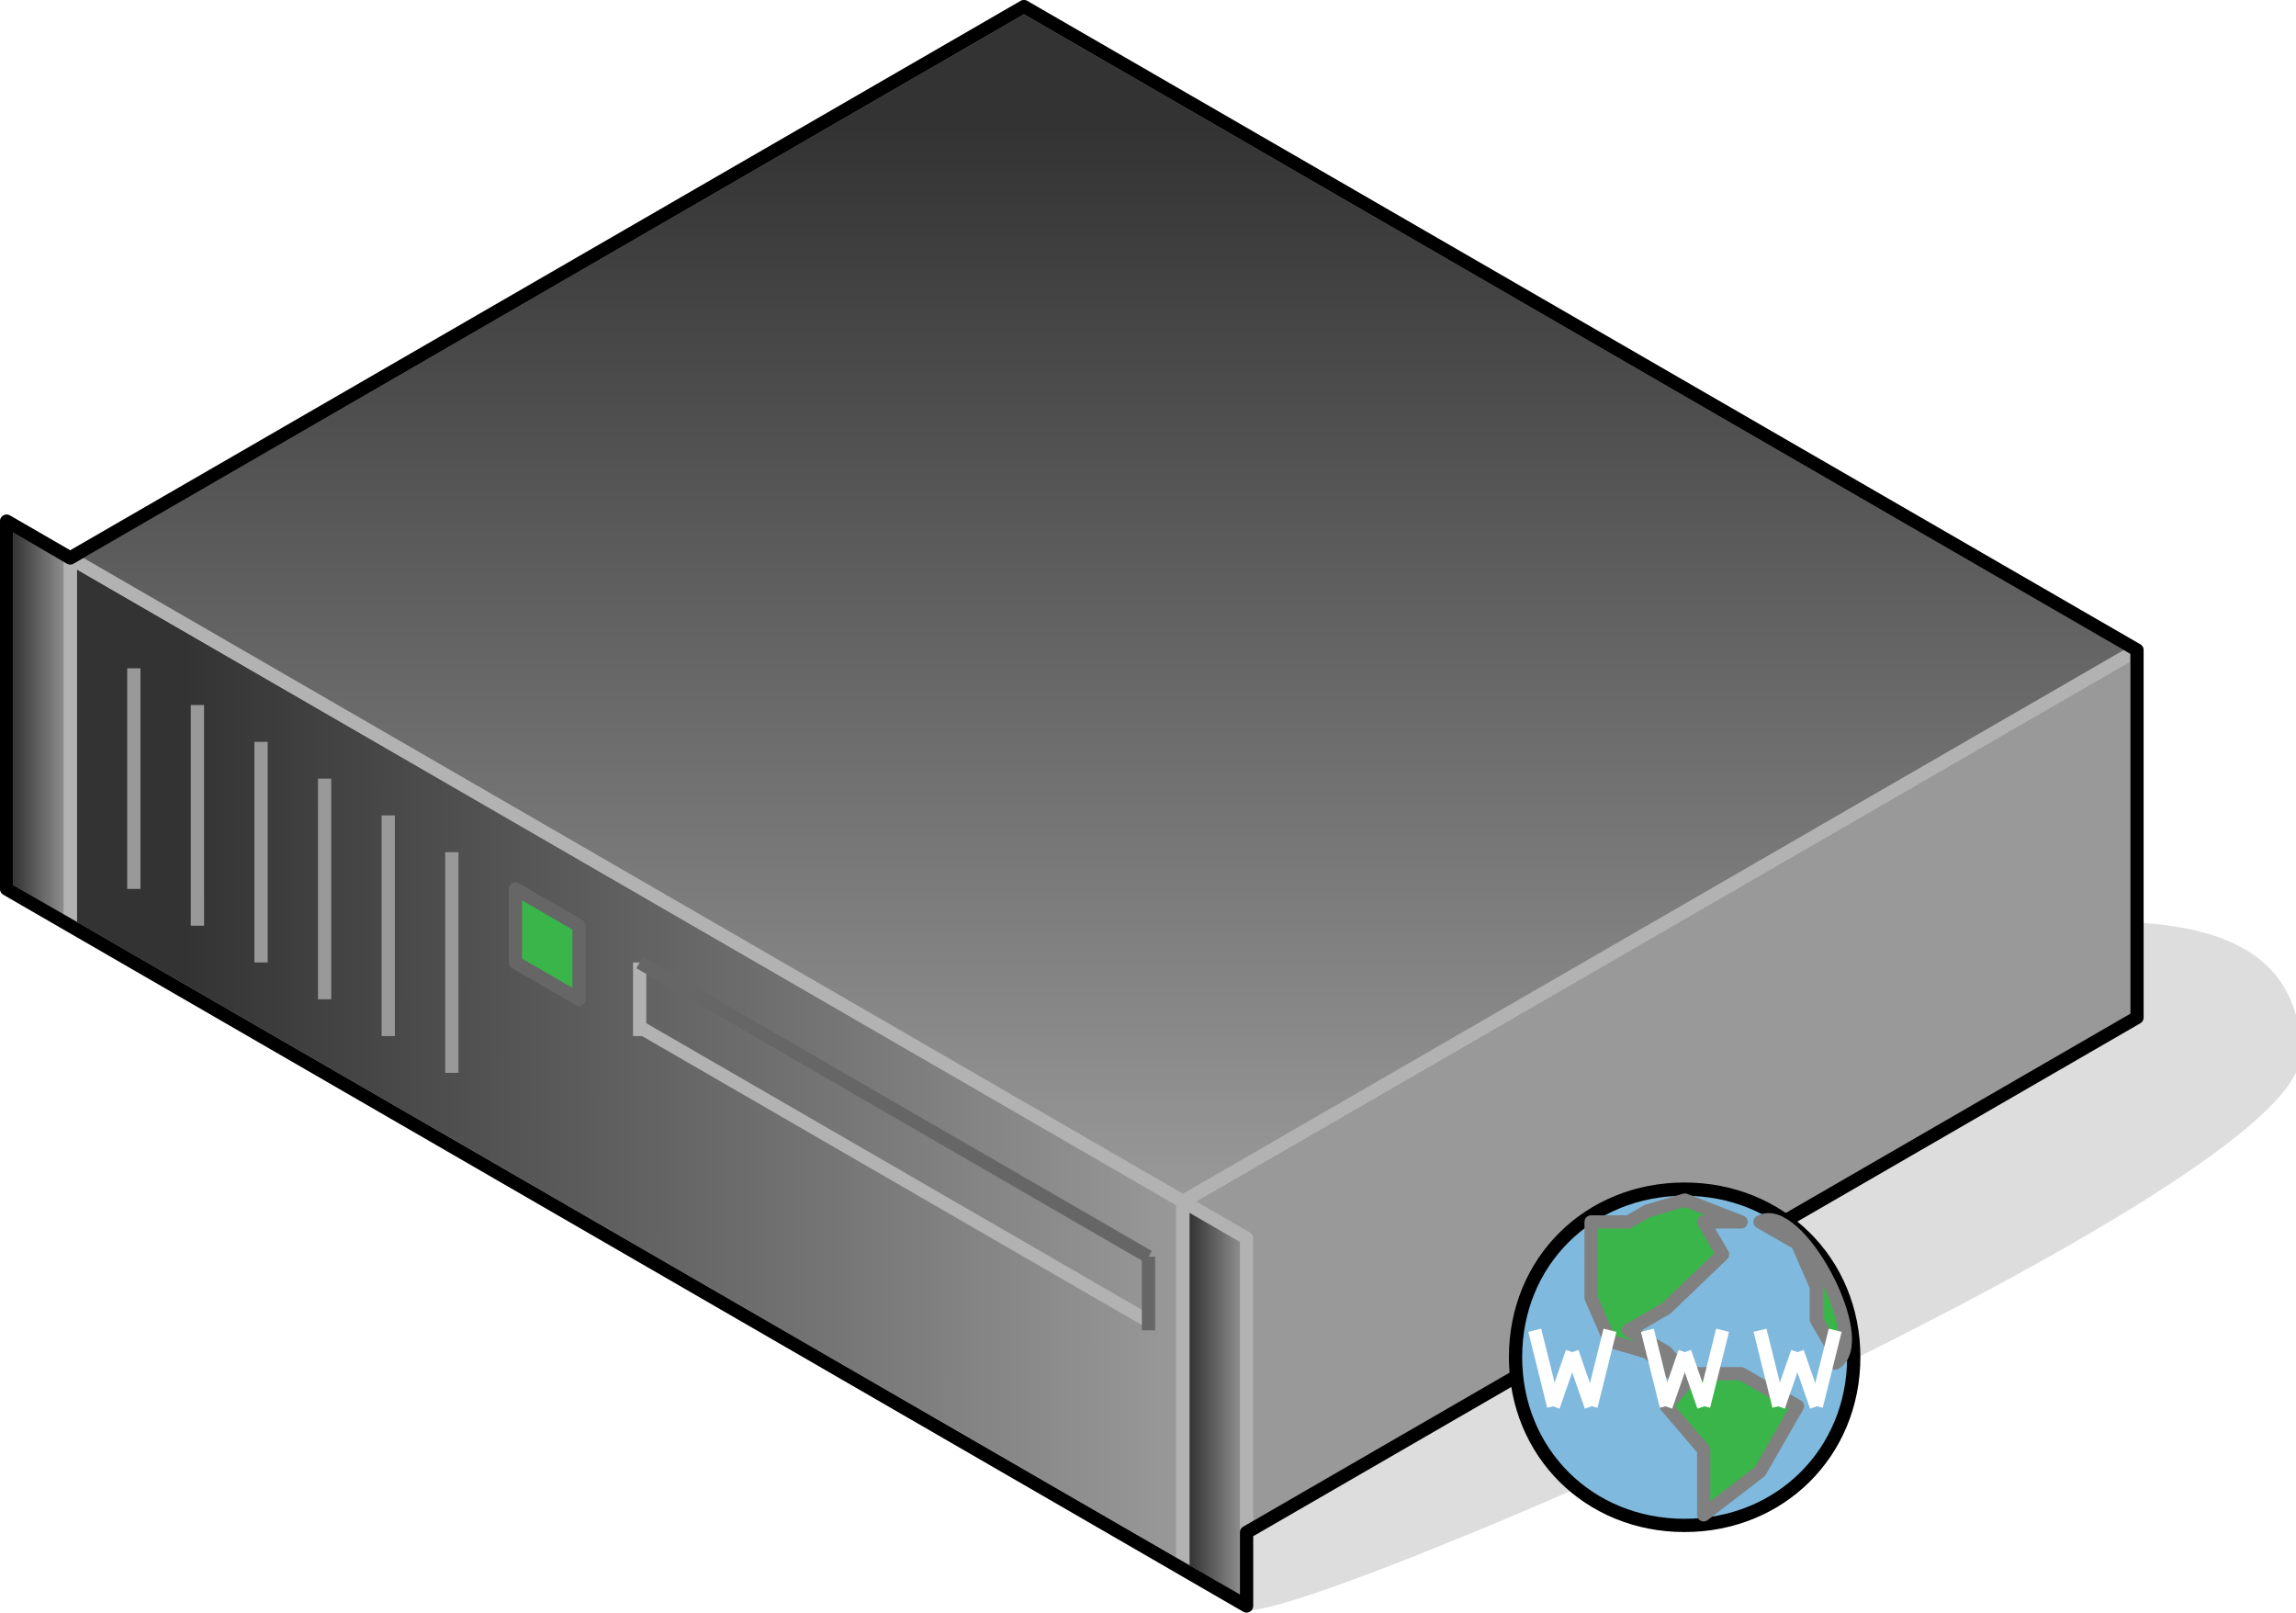 <?xml version="1.0" encoding="UTF-8"?>

<svg version="1.2" baseProfile="tiny" width="69.31mm" height="48.67mm" viewBox="4916 19943 6931 4867" preserveAspectRatio="xMidYMid" fill-rule="evenodd" stroke-width="28.222" stroke-linejoin="round" xmlns="http://www.w3.org/2000/svg" xmlns:xlink="http://www.w3.org/1999/xlink" xml:space="preserve">
 <g visibility="visible" id="Slide_1">
  <g id="DrawingGroup_1">
   <g id="DrawingGroup_2">
    <g>
     <path fill="rgb(221,221,221)" stroke="none" d="M 8680,24790 C 8943,24790 11847,23514 11847,23125 11847,22737 11439,22737 11175,22737 11175,22903 8584,23569 8680,24790 Z"/>
     <path fill="none" stroke="rgb(221,221,221)" id="Drawing_1_0" stroke-linejoin="round" d="M 8680,24790 C 8943,24790 11847,23514 11847,23125 11847,22737 11439,22737 11175,22737 11175,22903 8584,23569 8680,24790 Z"/>
    </g>
    <g id="DrawingGroup_3">
     <g>
      <defs>
       <linearGradient id="Gradient_1037" gradientUnits="userSpaceOnUse" x1="5124" y1="23149" x2="8489" y2="23155">
        <stop offset="0.1" stop-color="rgb(51,51,51)"/>
        <stop offset="1" stop-color="rgb(153,153,153)"/>
       </linearGradient>
      </defs>
      <path fill="url(#Gradient_1037)" stroke="rgb(178,178,178)" id="Drawing_2_0" stroke-width="40" stroke-linejoin="round" d="M 5128,22737 L 5128,21627 8487,23569 8487,24678 5128,22737 Z"/>
     </g>
     <g>
      <path fill="rgb(51,51,51)" stroke="none" d="M 10775,23357 L 9381,24162 8487,24162 8487,23569 10775,22247 10775,23357 Z"/>
      <path fill="rgb(52,52,52)" stroke="none" d="M 9381,24162 L 8487,24679 8487,24162 9381,24162 Z M 10775,22247 L 11366,21905 11366,23015 10775,23357 10775,22247 Z M 10761,23365 L 9406,24148 8487,24148 8487,23569 10761,22255 10761,23365 Z"/>
      <path fill="rgb(53,53,53)" stroke="none" d="M 9406,24148 L 8487,24679 8487,24148 9406,24148 Z M 10761,22255 L 11366,21905 11366,23015 10761,23365 10761,22255 Z M 10747,23373 L 9430,24134 8487,24134 8487,23569 10747,22263 10747,23373 Z"/>
      <path fill="rgb(54,54,54)" stroke="none" d="M 9430,24134 L 8487,24679 8487,24134 9430,24134 Z M 10747,22263 L 11366,21905 11366,23015 10747,23373 10747,22263 Z M 10733,23381 L 9454,24120 8487,24120 8487,23569 10733,22271 10733,23381 Z"/>
      <path fill="rgb(55,55,55)" stroke="none" d="M 9454,24120 L 8487,24679 8487,24120 9454,24120 Z M 10733,22271 L 11366,21905 11366,23015 10733,23381 10733,22271 Z M 10719,23389 L 9478,24106 8487,24106 8487,23569 10719,22279 10719,23389 Z"/>
      <path fill="rgb(56,56,56)" stroke="none" d="M 9478,24106 L 8487,24679 8487,24106 9478,24106 Z M 10719,22279 L 11366,21905 11366,23015 10719,23389 10719,22279 Z M 10705,23397 L 9503,24092 8487,24092 8487,23569 10705,22287 10705,23397 Z"/>
      <path fill="rgb(57,57,57)" stroke="none" d="M 9503,24092 L 8487,24679 8487,24092 9503,24092 Z M 10705,22287 L 11366,21905 11366,23015 10705,23397 10705,22287 Z M 10691,23405 L 9527,24078 8487,24078 8487,23569 10691,22295 10691,23405 Z"/>
      <path fill="rgb(58,58,58)" stroke="none" d="M 9527,24078 L 8487,24679 8487,24078 9527,24078 Z M 10691,22295 L 11366,21905 11366,23015 10691,23405 10691,22295 Z M 10676,23414 L 9553,24063 8487,24063 8487,23569 10676,22304 10676,23414 Z"/>
      <path fill="rgb(59,59,59)" stroke="none" d="M 9553,24063 L 8487,24679 8487,24063 9553,24063 Z M 10676,22304 L 11366,21905 11366,23015 10676,23414 10676,22304 Z M 10662,23422 L 9577,24049 8487,24049 8487,23569 10662,22312 10662,23422 Z"/>
      <path fill="rgb(60,60,60)" stroke="none" d="M 9577,24049 L 8487,24679 8487,24049 9577,24049 Z M 10662,22312 L 11366,21905 11366,23015 10662,23422 10662,22312 Z M 10648,23430 L 9601,24035 8487,24035 8487,23569 10648,22320 10648,23430 Z"/>
      <path fill="rgb(61,61,61)" stroke="none" d="M 9601,24035 L 8487,24679 8487,24035 9601,24035 Z M 10648,22320 L 11366,21905 11366,23015 10648,23430 10648,22320 Z M 10634,23438 L 9625,24021 8487,24021 8487,23569 10634,22328 10634,23438 Z"/>
      <path fill="rgb(62,62,62)" stroke="none" d="M 9625,24021 L 8487,24679 8487,24021 9625,24021 Z M 10634,22328 L 11366,21905 11366,23015 10634,23438 10634,22328 Z M 10620,23446 L 9650,24007 8487,24007 8487,23569 10620,22336 10620,23446 Z"/>
      <path fill="rgb(63,63,63)" stroke="none" d="M 9650,24007 L 8487,24679 8487,24007 9650,24007 Z M 10620,22336 L 11366,21905 11366,23015 10620,23446 10620,22336 Z M 10606,23454 L 9674,23993 8487,23993 8487,23569 10606,22344 10606,23454 Z"/>
      <path fill="rgb(64,64,64)" stroke="none" d="M 9674,23993 L 8487,24679 8487,23993 9674,23993 Z M 10606,22344 L 11366,21905 11366,23015 10606,23454 10606,22344 Z M 10592,23462 L 9698,23979 8487,23979 8487,23569 10592,22352 10592,23462 Z"/>
      <path fill="rgb(65,65,65)" stroke="none" d="M 9698,23979 L 8487,24679 8487,23979 9698,23979 Z M 10592,22352 L 11366,21905 11366,23015 10592,23462 10592,22352 Z M 10578,23470 L 9722,23965 8487,23965 8487,23569 10578,22360 10578,23470 Z"/>
      <path fill="rgb(66,66,66)" stroke="none" d="M 9722,23965 L 8487,24679 8487,23965 9722,23965 Z M 10578,22360 L 11366,21905 11366,23015 10578,23470 10578,22360 Z M 10563,23479 L 9748,23950 8487,23950 8487,23569 10563,22369 10563,23479 Z"/>
      <path fill="rgb(67,67,67)" stroke="none" d="M 9748,23950 L 8487,24679 8487,23950 9748,23950 Z M 10563,22369 L 11366,21905 11366,23015 10563,23479 10563,22369 Z M 10549,23487 L 9773,23936 8487,23936 8487,23569 10549,22377 10549,23487 Z"/>
      <path fill="rgb(68,68,68)" stroke="none" d="M 9773,23936 L 8487,24679 8487,23936 9773,23936 Z M 10549,22377 L 11366,21905 11366,23015 10549,23487 10549,22377 Z M 10535,23495 L 9797,23922 8487,23922 8487,23569 10535,22385 10535,23495 Z"/>
      <path fill="rgb(69,69,69)" stroke="none" d="M 9797,23922 L 8487,24679 8487,23922 9797,23922 Z M 10535,22385 L 11366,21905 11366,23015 10535,23495 10535,22385 Z M 10521,23503 L 9821,23908 8487,23908 8487,23569 10521,22393 10521,23503 Z"/>
      <path fill="rgb(70,70,70)" stroke="none" d="M 9821,23908 L 8487,24679 8487,23908 9821,23908 Z M 10521,22393 L 11366,21905 11366,23015 10521,23503 10521,22393 Z M 10507,23511 L 9845,23894 8487,23894 8487,23569 10507,22401 10507,23511 Z"/>
      <path fill="rgb(71,71,71)" stroke="none" d="M 9845,23894 L 8487,24679 8487,23894 9845,23894 Z M 10507,22401 L 11366,21905 11366,23015 10507,23511 10507,22401 Z M 10493,23520 L 9869,23880 8487,23880 8487,23569 10493,22410 10493,23520 Z"/>
      <path fill="rgb(72,72,72)" stroke="none" d="M 9869,23880 L 8487,24679 8487,23880 9869,23880 Z M 10493,22410 L 11366,21905 11366,23015 10493,23520 10493,22410 Z M 10479,23528 L 9894,23866 8487,23866 8487,23569 10479,22418 10479,23528 Z"/>
      <path fill="rgb(73,73,73)" stroke="none" d="M 9894,23866 L 8487,24679 8487,23866 9894,23866 Z M 10479,22418 L 11366,21905 11366,23015 10479,23528 10479,22418 Z M 10465,23536 L 9918,23852 8487,23852 8487,23569 10465,22426 10465,23536 Z"/>
      <path fill="rgb(74,74,74)" stroke="none" d="M 9918,23852 L 8487,24679 8487,23852 9918,23852 Z M 10465,22426 L 11366,21905 11366,23015 10465,23536 10465,22426 Z M 10450,23544 L 9944,23837 8487,23837 8487,23569 10450,22434 10450,23544 Z"/>
      <path fill="rgb(75,75,75)" stroke="none" d="M 9944,23837 L 8487,24679 8487,23837 9944,23837 Z M 10450,22434 L 11366,21905 11366,23015 10450,23544 10450,22434 Z M 10436,23553 L 9968,23823 8487,23823 8487,23569 10436,22443 10436,23553 Z"/>
      <path fill="rgb(76,76,76)" stroke="none" d="M 9968,23823 L 8487,24679 8487,23823 9968,23823 Z M 10436,22443 L 11366,21905 11366,23015 10436,23553 10436,22443 Z M 10422,23561 L 9992,23809 8487,23809 8487,23569 10422,22451 10422,23561 Z"/>
      <path fill="rgb(77,77,77)" stroke="none" d="M 9992,23809 L 8487,24679 8487,23809 9992,23809 Z M 10422,22451 L 11366,21905 11366,23015 10422,23561 10422,22451 Z M 10408,23569 L 10016,23795 8487,23795 8487,23569 10408,22459 10408,23569 Z"/>
      <path fill="rgb(78,78,78)" stroke="none" d="M 10016,23795 L 8487,24679 8487,23795 10016,23795 Z M 10408,22459 L 11366,21905 11366,23015 10408,23569 10408,22459 Z M 10394,23577 L 10041,23781 8487,23781 8487,23569 10394,22467 10394,23577 Z"/>
      <path fill="rgb(79,79,79)" stroke="none" d="M 10041,23781 L 8487,24679 8487,23781 10041,23781 Z M 10394,22467 L 11366,21905 11366,23015 10394,23577 10394,22467 Z M 10380,23585 L 10065,23767 8487,23767 8487,23569 10380,22475 10380,23585 Z"/>
      <path fill="rgb(80,80,80)" stroke="none" d="M 10065,23767 L 8487,24679 8487,23767 10065,23767 Z M 10380,22475 L 11366,21905 11366,23015 10380,23585 10380,22475 Z M 10366,23593 L 10089,23753 8487,23753 8487,23569 10366,22483 10366,23593 Z"/>
      <path fill="rgb(81,81,81)" stroke="none" d="M 10089,23753 L 8487,24679 8487,23753 10089,23753 Z M 10366,22483 L 11366,21905 11366,23015 10366,23593 10366,22483 Z M 10352,23601 L 10113,23739 8487,23739 8487,23569 10352,22491 10352,23601 Z"/>
      <path fill="rgb(82,82,82)" stroke="none" d="M 10113,23739 L 8487,24679 8487,23739 10113,23739 Z M 10352,22491 L 11366,21905 11366,23015 10352,23601 10352,22491 Z M 10337,23610 L 10139,23724 8487,23724 8487,23569 10337,22500 10337,23610 Z"/>
      <path fill="rgb(83,83,83)" stroke="none" d="M 10139,23724 L 8487,24679 8487,23724 10139,23724 Z M 10337,22500 L 11366,21905 11366,23015 10337,23610 10337,22500 Z M 10323,23618 L 10164,23710 8487,23710 8487,23569 10323,22508 10323,23618 Z"/>
      <path fill="rgb(84,84,84)" stroke="none" d="M 10164,23710 L 8487,24679 8487,23710 10164,23710 Z M 10323,22508 L 11366,21905 11366,23015 10323,23618 10323,22508 Z M 10309,23626 L 10188,23696 8487,23696 8487,23569 10309,22516 10309,23626 Z"/>
      <path fill="rgb(85,85,85)" stroke="none" d="M 10188,23696 L 8487,24679 8487,23696 10188,23696 Z M 10309,22516 L 11366,21905 11366,23015 10309,23626 10309,22516 Z M 10295,23634 L 10212,23682 8487,23682 8487,23569 10295,22524 10295,23634 Z"/>
      <path fill="rgb(86,86,86)" stroke="none" d="M 10212,23682 L 8487,24679 8487,23682 10212,23682 Z M 10295,22524 L 11366,21905 11366,23015 10295,23634 10295,22524 Z M 10281,23642 L 10236,23668 8487,23668 8487,23569 10281,22532 10281,23642 Z"/>
      <path fill="rgb(87,87,87)" stroke="none" d="M 10236,23668 L 8487,24679 8487,23668 10236,23668 Z M 10281,22532 L 11366,21905 11366,23015 10281,23642 10281,22532 Z M 10267,23650 L 10260,23654 8487,23654 8487,23569 10267,22540 10267,23650 Z"/>
      <path fill="rgb(88,88,88)" stroke="none" d="M 10260,23654 L 8487,24679 8487,23654 10260,23654 Z M 10267,22540 L 11366,21905 11366,23015 10267,23650 10267,22540 Z M 10253,23640 L 8487,23640 8487,23569 10253,22548 10253,23640 Z"/>
      <path fill="rgb(89,89,89)" stroke="none" d="M 10253,23640 L 10253,22548 11366,21905 11366,23015 8487,24679 8487,23640 10253,23640 Z M 10239,23626 L 8487,23626 8487,23569 10239,22556 10239,23626 Z"/>
      <path fill="rgb(90,90,90)" stroke="none" d="M 10239,23626 L 10239,22556 11366,21905 11366,23015 8487,24679 8487,23626 10239,23626 Z M 10224,23611 L 8487,23611 8487,23569 10224,22565 10224,23611 Z"/>
      <path fill="rgb(91,91,91)" stroke="none" d="M 10224,23611 L 10224,22565 11366,21905 11366,23015 8487,24679 8487,23611 10224,23611 Z M 10210,23597 L 8488,23597 8488,23568 10210,22573 10210,23597 Z"/>
      <path fill="rgb(92,92,92)" stroke="none" d="M 8488,23597 L 10210,23597 10210,22573 11366,21905 11366,23015 8487,24679 8487,23569 8488,23568 8488,23597 Z M 10196,23583 L 8502,23583 8502,23560 10196,22581 10196,23583 Z"/>
      <path fill="rgb(93,93,93)" stroke="none" d="M 8502,23583 L 10196,23583 10196,22581 11366,21905 11366,23015 8487,24679 8487,23569 8502,23560 8502,23583 Z M 10182,23569 L 8516,23569 8516,23552 10182,22589 10182,23569 Z"/>
      <path fill="rgb(94,94,94)" stroke="none" d="M 8516,23569 L 10182,23569 10182,22589 11366,21905 11366,23015 8487,24679 8487,23569 8516,23552 8516,23569 Z M 10168,23555 L 8530,23555 8530,23544 10168,22597 10168,23555 Z"/>
      <path fill="rgb(95,95,95)" stroke="none" d="M 8530,23555 L 10168,23555 10168,22597 11366,21905 11366,23015 8487,24679 8487,23569 8530,23544 8530,23555 Z M 10154,23541 L 8544,23541 8544,23536 10154,22606 10154,23541 Z"/>
      <path fill="rgb(96,96,96)" stroke="none" d="M 8544,23541 L 10154,23541 10154,22606 11366,21905 11366,23015 8487,24679 8487,23569 8544,23536 8544,23541 Z M 10140,23527 L 8560,23527 10140,22614 10140,23527 Z"/>
      <path fill="rgb(97,97,97)" stroke="none" d="M 10140,23527 L 10140,22614 11366,21905 11366,23015 8487,24679 8487,23569 8560,23527 10140,23527 Z M 10126,23513 L 8584,23513 10126,22622 10126,23513 Z"/>
      <path fill="rgb(98,98,98)" stroke="none" d="M 10126,23513 L 10126,22622 11366,21905 11366,23015 8487,24679 8487,23569 8584,23513 10126,23513 Z M 10111,23498 L 8610,23498 10111,22630 10111,23498 Z"/>
      <path fill="rgb(99,99,99)" stroke="none" d="M 10111,23498 L 10111,22630 11366,21905 11366,23015 8487,24679 8487,23569 8610,23498 10111,23498 Z M 10097,23484 L 8634,23484 10097,22638 10097,23484 Z"/>
      <path fill="rgb(100,100,100)" stroke="none" d="M 10097,23484 L 10097,22638 11366,21905 11366,23015 8487,24679 8487,23569 8634,23484 10097,23484 Z M 10083,23470 L 8658,23470 10083,22647 10083,23470 Z"/>
      <path fill="rgb(101,101,101)" stroke="none" d="M 10083,23470 L 10083,22647 11366,21905 11366,23015 8487,24679 8487,23569 8658,23470 10083,23470 Z M 10069,23456 L 8683,23456 10069,22655 10069,23456 Z"/>
      <path fill="rgb(102,102,102)" stroke="none" d="M 10069,23456 L 10069,22655 11366,21905 11366,23015 8487,24679 8487,23569 8683,23456 10069,23456 Z M 10055,23442 L 8707,23442 10055,22663 10055,23442 Z"/>
      <path fill="rgb(103,103,103)" stroke="none" d="M 10055,23442 L 10055,22663 11366,21905 11366,23015 8487,24679 8487,23569 8707,23442 10055,23442 Z M 10041,23428 L 8731,23428 10041,22671 10041,23428 Z"/>
      <path fill="rgb(104,104,104)" stroke="none" d="M 10041,23428 L 10041,22671 11366,21905 11366,23015 8487,24679 8487,23569 8731,23428 10041,23428 Z M 10027,23414 L 8755,23414 10027,22679 10027,23414 Z"/>
      <path fill="rgb(105,105,105)" stroke="none" d="M 10027,23414 L 10027,22679 11366,21905 11366,23015 8487,24679 8487,23569 8755,23414 10027,23414 Z M 10012,23399 L 8781,23399 10012,22688 10012,23399 Z"/>
      <path fill="rgb(106,106,106)" stroke="none" d="M 10012,23399 L 10012,22688 11366,21905 11366,23015 8487,24679 8487,23569 8781,23399 10012,23399 Z M 9998,23385 L 8805,23385 9998,22696 9998,23385 Z"/>
      <path fill="rgb(107,107,107)" stroke="none" d="M 9998,23385 L 9998,22696 11366,21905 11366,23015 8487,24679 8487,23569 8805,23385 9998,23385 Z M 9984,23371 L 8830,23371 9984,22704 9984,23371 Z"/>
      <path fill="rgb(108,108,108)" stroke="none" d="M 9984,23371 L 9984,22704 11366,21905 11366,23015 8487,24679 8487,23569 8830,23371 9984,23371 Z M 9970,23357 L 8854,23357 9970,22712 9970,23357 Z"/>
      <path fill="rgb(109,109,109)" stroke="none" d="M 9970,23357 L 9970,22712 11366,21905 11366,23015 8487,24679 8487,23569 8854,23357 9970,23357 Z M 9956,23343 L 8878,23343 9956,22720 9956,23343 Z"/>
      <path fill="rgb(110,110,110)" stroke="none" d="M 9956,23343 L 9956,22720 11366,21905 11366,23015 8487,24679 8487,23569 8878,23343 9956,23343 Z M 9942,23329 L 8902,23329 9942,22728 9942,23329 Z"/>
      <path fill="rgb(111,111,111)" stroke="none" d="M 9942,23329 L 9942,22728 11366,21905 11366,23015 8487,24679 8487,23569 8902,23329 9942,23329 Z M 9928,23315 L 8926,23315 9928,22736 9928,23315 Z"/>
      <path fill="rgb(112,112,112)" stroke="none" d="M 9928,23315 L 9928,22736 11366,21905 11366,23015 8487,24679 8487,23569 8926,23315 9928,23315 Z M 9914,23301 L 8951,23301 9914,22744 9914,23301 Z"/>
      <path fill="rgb(113,113,113)" stroke="none" d="M 9914,23301 L 9914,22744 11366,21905 11366,23015 8487,24679 8487,23569 8951,23301 9914,23301 Z M 9899,23286 L 8977,23286 9899,22753 9899,23286 Z"/>
      <path fill="rgb(114,114,114)" stroke="none" d="M 9899,23286 L 9899,22753 11366,21905 11366,23015 8487,24679 8487,23569 8977,23286 9899,23286 Z M 9885,23272 L 9001,23272 9885,22761 9885,23272 Z"/>
      <path fill="rgb(115,115,115)" stroke="none" d="M 9885,23272 L 9885,22761 11366,21905 11366,23015 8487,24679 8487,23569 9001,23272 9885,23272 Z M 9871,23258 L 9025,23258 9871,22769 9871,23258 Z"/>
      <path fill="rgb(116,116,116)" stroke="none" d="M 9871,23258 L 9871,22769 11366,21905 11366,23015 8487,24679 8487,23569 9025,23258 9871,23258 Z M 9857,23244 L 9049,23244 9857,22777 9857,23244 Z"/>
      <path fill="rgb(117,117,117)" stroke="none" d="M 9857,23244 L 9857,22777 11366,21905 11366,23015 8487,24679 8487,23569 9049,23244 9857,23244 Z M 9843,23230 L 9074,23230 9843,22785 9843,23230 Z"/>
      <path fill="rgb(118,118,118)" stroke="none" d="M 9843,23230 L 9843,22785 11366,21905 11366,23015 8487,24679 8487,23569 9074,23230 9843,23230 Z M 9829,23216 L 9098,23216 9829,22793 9829,23216 Z"/>
      <path fill="rgb(119,119,119)" stroke="none" d="M 9829,23216 L 9829,22793 11366,21905 11366,23015 8487,24679 8487,23569 9098,23216 9829,23216 Z M 9815,23202 L 9122,23202 9815,22801 9815,23202 Z"/>
      <path fill="rgb(120,120,120)" stroke="none" d="M 9815,23202 L 9815,22801 11366,21905 11366,23015 8487,24679 8487,23569 9122,23202 9815,23202 Z M 9801,23188 L 9146,23188 9801,22810 9801,23188 Z"/>
      <path fill="rgb(121,121,121)" stroke="none" d="M 9801,23188 L 9801,22810 11366,21905 11366,23015 8487,24679 8487,23569 9146,23188 9801,23188 Z M 9786,23173 L 9172,23173 9786,22818 9786,23173 Z"/>
      <path fill="rgb(122,122,122)" stroke="none" d="M 9786,23173 L 9786,22818 11366,21905 11366,23015 8487,24679 8487,23569 9172,23173 9786,23173 Z M 9772,23159 L 9196,23159 9772,22826 9772,23159 Z"/>
      <path fill="rgb(123,123,123)" stroke="none" d="M 9772,23159 L 9772,22826 11366,21905 11366,23015 8487,24679 8487,23569 9196,23159 9772,23159 Z M 9758,23145 L 9221,23145 9758,22834 9758,23145 Z"/>
      <path fill="rgb(124,124,124)" stroke="none" d="M 9758,23145 L 9758,22834 11366,21905 11366,23015 8487,24679 8487,23569 9221,23145 9758,23145 Z M 9744,23131 L 9245,23131 9744,22842 9744,23131 Z"/>
      <path fill="rgb(125,125,125)" stroke="none" d="M 9744,23131 L 9744,22842 11366,21905 11366,23015 8487,24679 8487,23569 9245,23131 9744,23131 Z M 9730,23117 L 9269,23117 9730,22851 9730,23117 Z"/>
      <path fill="rgb(126,126,126)" stroke="none" d="M 9730,23117 L 9730,22851 11366,21905 11366,23015 8487,24679 8487,23569 9269,23117 9730,23117 Z M 9716,23103 L 9293,23103 9716,22859 9716,23103 Z"/>
      <path fill="rgb(127,127,127)" stroke="none" d="M 9716,23103 L 9716,22859 11366,21905 11366,23015 8487,24679 8487,23569 9293,23103 9716,23103 Z M 9702,23089 L 9317,23089 9702,22867 9702,23089 Z"/>
      <path fill="rgb(128,128,128)" stroke="none" d="M 9702,23089 L 9702,22867 11366,21905 11366,23015 8487,24679 8487,23569 9317,23089 9702,23089 Z M 9688,23075 L 9342,23075 9688,22875 9688,23075 Z"/>
      <path fill="rgb(129,129,129)" stroke="none" d="M 9688,23075 L 9688,22875 11366,21905 11366,23015 8487,24679 8487,23569 9342,23075 9688,23075 Z M 9673,23060 L 9368,23060 9673,22884 9673,23060 Z"/>
      <path fill="rgb(130,130,130)" stroke="none" d="M 9673,23060 L 9673,22884 11366,21905 11366,23015 8487,24679 8487,23569 9368,23060 9673,23060 Z M 9659,23046 L 9392,23046 9659,22892 9659,23046 Z"/>
      <path fill="rgb(131,131,131)" stroke="none" d="M 9659,23046 L 9659,22892 11366,21905 11366,23015 8487,24679 8487,23569 9392,23046 9659,23046 Z M 9645,23032 L 9416,23032 9645,22900 9645,23032 Z"/>
      <path fill="rgb(132,132,132)" stroke="none" d="M 9645,23032 L 9645,22900 11366,21905 11366,23015 8487,24679 8487,23569 9416,23032 9645,23032 Z M 9631,23018 L 9440,23018 9631,22908 9631,23018 Z"/>
      <path fill="rgb(133,133,133)" stroke="none" d="M 9631,23018 L 9631,22908 11366,21905 11366,23015 8487,24679 8487,23569 9440,23018 9631,23018 Z M 9617,23004 L 9465,23004 9617,22916 9617,23004 Z"/>
      <path fill="rgb(134,134,134)" stroke="none" d="M 9617,23004 L 9617,22916 11366,21905 11366,23015 8487,24679 8487,23569 9465,23004 9617,23004 Z M 9603,22990 L 9489,22990 9603,22924 9603,22990 Z"/>
      <path fill="rgb(135,135,135)" stroke="none" d="M 9603,22990 L 9603,22924 11366,21905 11366,23015 8487,24679 8487,23569 9489,22990 9603,22990 Z M 9589,22976 L 9513,22976 9589,22932 9589,22976 Z"/>
      <path fill="rgb(136,136,136)" stroke="none" d="M 9589,22976 L 9589,22932 11366,21905 11366,23015 8487,24679 8487,23569 9513,22976 9589,22976 Z M 9575,22962 L 9537,22962 9575,22940 9575,22962 Z"/>
      <path fill="rgb(137,137,137)" stroke="none" d="M 9575,22962 L 9575,22940 11366,21905 11366,23015 8487,24679 8487,23569 9537,22962 9575,22962 Z"/>
      <path fill="rgb(138,138,138)" stroke="none" d="M 8487,24679 L 8487,23569 11366,21905 11366,23015 8487,24679 Z"/>
      <path fill="rgb(139,139,139)" stroke="none" d="M 8487,24679 L 8487,23569 11366,21905 11366,23015 8487,24679 Z"/>
      <path fill="rgb(140,140,140)" stroke="none" d="M 8487,24679 L 8487,23569 11366,21905 11366,23015 8487,24679 Z"/>
      <path fill="rgb(141,141,141)" stroke="none" d="M 8487,24679 L 8487,23569 11366,21905 11366,23015 8487,24679 Z"/>
      <path fill="rgb(142,142,142)" stroke="none" d="M 8487,24679 L 8487,23569 11366,21905 11366,23015 8487,24679 Z"/>
      <path fill="rgb(143,143,143)" stroke="none" d="M 8487,24679 L 8487,23569 11366,21905 11366,23015 8487,24679 Z"/>
      <path fill="rgb(144,144,144)" stroke="none" d="M 8487,24679 L 8487,23569 11366,21905 11366,23015 8487,24679 Z"/>
      <path fill="rgb(145,145,145)" stroke="none" d="M 8487,24679 L 8487,23569 11366,21905 11366,23015 8487,24679 Z"/>
      <path fill="rgb(146,146,146)" stroke="none" d="M 8487,24679 L 8487,23569 11366,21905 11366,23015 8487,24679 Z"/>
      <path fill="rgb(147,147,147)" stroke="none" d="M 8487,24679 L 8487,23569 11366,21905 11366,23015 8487,24679 Z"/>
      <path fill="rgb(148,148,148)" stroke="none" d="M 8487,24679 L 8487,23569 11366,21905 11366,23015 8487,24679 Z"/>
      <path fill="rgb(149,149,149)" stroke="none" d="M 8487,24679 L 8487,23569 11366,21905 11366,23015 8487,24679 Z"/>
      <path fill="rgb(150,150,150)" stroke="none" d="M 8487,24679 L 8487,23569 11366,21905 11366,23015 8487,24679 Z"/>
      <path fill="rgb(151,151,151)" stroke="none" d="M 8487,24679 L 8487,23569 11366,21905 11366,23015 8487,24679 Z"/>
      <path fill="rgb(153,153,153)" stroke="none" d="M 8487,24679 L 8487,23569 11366,21905 11366,23015 8487,24679 Z"/>
      <path fill="none" stroke="rgb(178,178,178)" id="Drawing_3_0" stroke-width="40" stroke-linejoin="round" d="M 8487,24679 L 8487,23569 11366,21905 11366,23015 8487,24679 Z"/>
     </g>
     <g>
      <defs>
       <linearGradient id="Gradient_1038" gradientUnits="userSpaceOnUse" x1="8247" y1="19963" x2="8247" y2="23569">
        <stop offset="0.1" stop-color="rgb(51,51,51)"/>
        <stop offset="1" stop-color="rgb(153,153,153)"/>
       </linearGradient>
      </defs>
      <path fill="url(#Gradient_1038)" stroke="rgb(178,178,178)" id="Drawing_4_0" stroke-width="40" stroke-linejoin="round" d="M 8487,23569 L 5128,21627 8007,19963 11367,21905 8487,23569 Z"/>
     </g>
     <g>
      <path fill="none" stroke="rgb(153,153,153)" id="Drawing_5_0" stroke-width="40" stroke-linejoin="round" d="M 6280,22515 L 6280,23181"/>
     </g>
     <g>
      <path fill="none" stroke="rgb(178,178,178)" id="Drawing_6_0" stroke-width="40" stroke-linejoin="round" d="M 8392,23936 L 6856,23048"/>
     </g>
     <g>
      <path fill="none" stroke="rgb(178,178,178)" id="Drawing_7_0" stroke-width="40" stroke-linejoin="round" d="M 6847,22848 L 6847,23070"/>
     </g>
     <g>
      <path fill="none" stroke="rgb(102,102,102)" id="Drawing_8_0" stroke-width="40" stroke-linejoin="round" d="M 8383,23736 L 8383,23958"/>
     </g>
     <g>
      <path fill="none" stroke="rgb(102,102,102)" id="Drawing_9_0" stroke-width="40" stroke-linejoin="round" d="M 8383,23736 L 6847,22848"/>
     </g>
     <g>
      <path fill="rgb(57,181,74)" stroke="none" d="M 6472,22848 L 6472,22626 6664,22737 6664,22959 6472,22848 Z"/>
      <path fill="none" stroke="rgb(102,102,102)" id="Drawing_10_0" stroke-width="40" stroke-linejoin="round" d="M 6472,22848 L 6472,22626 6664,22737 6664,22959 6472,22848 Z"/>
     </g>
     <g>
      <path fill="none" stroke="rgb(153,153,153)" id="Drawing_11_0" stroke-width="40" stroke-linejoin="round" d="M 6088,22404 L 6088,23070"/>
     </g>
     <g>
      <path fill="none" stroke="rgb(153,153,153)" id="Drawing_12_0" stroke-width="40" stroke-linejoin="round" d="M 5896,22293 L 5896,22959"/>
     </g>
     <g>
      <path fill="none" stroke="rgb(153,153,153)" id="Drawing_13_0" stroke-width="40" stroke-linejoin="round" d="M 5704,22182 L 5704,22848"/>
     </g>
     <g>
      <path fill="none" stroke="rgb(153,153,153)" id="Drawing_14_0" stroke-width="40" stroke-linejoin="round" d="M 5512,22071 L 5512,22737"/>
     </g>
     <g>
      <path fill="none" stroke="rgb(153,153,153)" id="Drawing_15_0" stroke-width="40" stroke-linejoin="round" d="M 5320,21960 L 5320,22626"/>
     </g>
     <g>
      <defs>
       <linearGradient id="Gradient_1039" gradientUnits="userSpaceOnUse" x1="4935" y1="22126" x2="5129" y2="22126">
        <stop offset="0.1" stop-color="rgb(51,51,51)"/>
        <stop offset="1" stop-color="rgb(153,153,153)"/>
       </linearGradient>
      </defs>
      <path fill="url(#Gradient_1039)" stroke="rgb(178,178,178)" id="Drawing_16_0" stroke-width="40" stroke-linejoin="round" d="M 4936,22626 L 4936,21516 5128,21627 5128,22737 4936,22626 Z"/>
     </g>
     <g>
      <defs>
       <linearGradient id="Gradient_1040" gradientUnits="userSpaceOnUse" x1="8486" y1="24179" x2="8680" y2="24179">
        <stop offset="0.1" stop-color="rgb(51,51,51)"/>
        <stop offset="1" stop-color="rgb(153,153,153)"/>
       </linearGradient>
      </defs>
      <path fill="url(#Gradient_1040)" stroke="rgb(178,178,178)" id="Drawing_17_0" stroke-width="40" stroke-linejoin="round" d="M 8487,24679 L 8487,23569 8679,23680 8679,24790 8487,24679 Z"/>
     </g>
     <g>
      <path fill="none" stroke="rgb(0,0,0)" id="Drawing_18_0" stroke-width="40" stroke-linejoin="round" d="M 4936,22626 L 4936,21516 5128,21627 8007,19963 11367,21905 11367,23014 8679,24568 8679,24790 4936,22626 Z"/>
     </g>
    </g>
   </g>
   <g id="DrawingGroup_4">
    <g>
     <path fill="rgb(0,115,188)" stroke="none" d="M 10297,24336 L 9583,24336 9576,24326 9551,24284 9530,24240 9513,24193 9501,24144 9494,24092 9491,24039 9494,23986 9501,23935 9513,23885 9530,23838 9551,23794 9576,23752 9605,23713 9638,23678 9674,23645 9713,23616 9755,23592 9799,23571 9847,23554 9896,23542 9948,23535 10001,23532 10054,23535 10106,23542 10155,23554 10203,23571 10248,23592 10290,23616 10297,23621 10297,24336 Z"/>
     <path fill="rgb(2,116,188)" stroke="none" d="M 10297,24336 L 10297,23621 10329,23645 10365,23678 10398,23713 10427,23752 10452,23794 10473,23838 10490,23885 10502,23935 10509,23986 10512,24039 10509,24092 10502,24144 10490,24193 10473,24240 10452,24284 10427,24326 10398,24365 10365,24401 10329,24433 10290,24462 10248,24487 10203,24508 10155,24525 10106,24537 10054,24544 10001,24547 9948,24544 9896,24537 9847,24525 9799,24508 9755,24487 9713,24462 9674,24433 9638,24401 9605,24365 9583,24336 10297,24336 Z M 10287,24326 L 9576,24326 9551,24284 9530,24240 9513,24193 9501,24144 9494,24092 9491,24039 9494,23986 9501,23935 9513,23885 9530,23838 9551,23794 9576,23752 9605,23713 9638,23678 9674,23645 9713,23616 9755,23592 9799,23571 9847,23554 9896,23542 9948,23535 10001,23532 10054,23535 10106,23542 10155,23554 10203,23571 10248,23592 10287,23614 10287,24326 Z"/>
     <path fill="rgb(4,117,189)" stroke="none" d="M 10287,24326 L 10287,23614 10290,23616 10329,23645 10365,23678 10398,23713 10427,23752 10452,23794 10473,23838 10490,23885 10502,23935 10509,23986 10512,24039 10509,24092 10502,24144 10490,24193 10473,24240 10452,24284 10427,24326 10398,24365 10365,24401 10329,24433 10290,24462 10248,24487 10203,24508 10155,24525 10106,24537 10054,24544 10001,24547 9948,24544 9896,24537 9847,24525 9799,24508 9755,24487 9713,24462 9674,24433 9638,24401 9605,24365 9576,24326 10287,24326 Z M 10277,24316 L 9570,24316 9551,24284 9530,24240 9513,24193 9501,24144 9494,24092 9491,24039 9494,23986 9501,23935 9513,23885 9530,23838 9551,23794 9576,23752 9605,23713 9638,23678 9674,23645 9713,23616 9755,23592 9799,23571 9847,23554 9896,23542 9948,23535 10001,23532 10054,23535 10106,23542 10155,23554 10203,23571 10248,23592 10277,23609 10277,24316 Z"/>
     <path fill="rgb(7,119,189)" stroke="none" d="M 10277,24316 L 10277,23609 10290,23616 10329,23645 10365,23678 10398,23713 10427,23752 10452,23794 10473,23838 10490,23885 10502,23935 10509,23986 10512,24039 10509,24092 10502,24144 10490,24193 10473,24240 10452,24284 10427,24326 10398,24365 10365,24401 10329,24433 10290,24462 10248,24487 10203,24508 10155,24525 10106,24537 10054,24544 10001,24547 9948,24544 9896,24537 9847,24525 9799,24508 9755,24487 9713,24462 9674,24433 9638,24401 9605,24365 9576,24326 9570,24316 10277,24316 Z M 10267,24306 L 9564,24306 9551,24284 9530,24240 9513,24193 9501,24144 9494,24092 9491,24039 9494,23986 9501,23935 9513,23885 9530,23838 9551,23794 9576,23752 9605,23713 9638,23678 9674,23645 9713,23616 9755,23592 9799,23571 9847,23554 9896,23542 9948,23535 10001,23532 10054,23535 10106,23542 10155,23554 10203,23571 10248,23592 10267,23603 10267,24306 Z"/>
     <path fill="rgb(9,120,190)" stroke="none" d="M 10267,24306 L 10267,23603 10290,23616 10329,23645 10365,23678 10398,23713 10427,23752 10452,23794 10473,23838 10490,23885 10502,23935 10509,23986 10512,24039 10509,24092 10502,24144 10490,24193 10473,24240 10452,24284 10427,24326 10398,24365 10365,24401 10329,24433 10290,24462 10248,24487 10203,24508 10155,24525 10106,24537 10054,24544 10001,24547 9948,24544 9896,24537 9847,24525 9799,24508 9755,24487 9713,24462 9674,24433 9638,24401 9605,24365 9576,24326 9564,24306 10267,24306 Z M 10257,24296 L 9558,24296 9551,24284 9530,24240 9513,24193 9501,24144 9494,24092 9491,24039 9494,23986 9501,23935 9513,23885 9530,23838 9551,23794 9576,23752 9605,23713 9638,23678 9674,23645 9713,23616 9755,23592 9799,23571 9847,23554 9896,23542 9948,23535 10001,23532 10054,23535 10106,23542 10155,23554 10203,23571 10248,23592 10257,23597 10257,24296 Z"/>
     <path fill="rgb(12,121,191)" stroke="none" d="M 10257,24296 L 10257,23597 10290,23616 10329,23645 10365,23678 10398,23713 10427,23752 10452,23794 10473,23838 10490,23885 10502,23935 10509,23986 10512,24039 10509,24092 10502,24144 10490,24193 10473,24240 10452,24284 10427,24326 10398,24365 10365,24401 10329,24433 10290,24462 10248,24487 10203,24508 10155,24525 10106,24537 10054,24544 10001,24547 9948,24544 9896,24537 9847,24525 9799,24508 9755,24487 9713,24462 9674,24433 9638,24401 9605,24365 9576,24326 9558,24296 10257,24296 Z M 10247,24286 L 9552,24286 9551,24284 9530,24240 9513,24193 9501,24144 9494,24092 9491,24039 9494,23986 9501,23935 9513,23885 9530,23838 9551,23794 9576,23752 9605,23713 9638,23678 9674,23645 9713,23616 9755,23592 9799,23571 9847,23554 9896,23542 9948,23535 10001,23532 10054,23535 10106,23542 10155,23554 10203,23571 10247,23592 10247,24286 Z"/>
     <path fill="rgb(14,123,191)" stroke="none" d="M 10247,24286 L 10247,23592 10248,23592 10290,23616 10329,23645 10365,23678 10398,23713 10427,23752 10452,23794 10473,23838 10490,23885 10502,23935 10509,23986 10512,24039 10509,24092 10502,24144 10490,24193 10473,24240 10452,24284 10427,24326 10398,24365 10365,24401 10329,24433 10290,24462 10248,24487 10203,24508 10155,24525 10106,24537 10054,24544 10001,24547 9948,24544 9896,24537 9847,24525 9799,24508 9755,24487 9713,24462 9674,24433 9638,24401 9605,24365 9576,24326 9552,24286 10247,24286 Z M 10237,24276 L 9547,24276 9530,24240 9513,24193 9501,24144 9494,24092 9491,24039 9494,23986 9501,23935 9513,23885 9530,23838 9551,23794 9576,23752 9605,23713 9638,23678 9674,23645 9713,23616 9755,23592 9799,23571 9847,23554 9896,23542 9948,23535 10001,23532 10054,23535 10106,23542 10155,23554 10203,23571 10237,23587 10237,24276 Z"/>
     <path fill="rgb(17,124,192)" stroke="none" d="M 10237,24276 L 10237,23587 10248,23592 10290,23616 10329,23645 10365,23678 10398,23713 10427,23752 10452,23794 10473,23838 10490,23885 10502,23935 10509,23986 10512,24039 10509,24092 10502,24144 10490,24193 10473,24240 10452,24284 10427,24326 10398,24365 10365,24401 10329,24433 10290,24462 10248,24487 10203,24508 10155,24525 10106,24537 10054,24544 10001,24547 9948,24544 9896,24537 9847,24525 9799,24508 9755,24487 9713,24462 9674,24433 9638,24401 9605,24365 9576,24326 9551,24284 9547,24276 10237,24276 Z M 10227,24266 L 9542,24266 9530,24240 9513,24193 9501,24144 9494,24092 9491,24039 9494,23986 9501,23935 9513,23885 9530,23838 9551,23794 9576,23752 9605,23713 9638,23678 9674,23645 9713,23616 9755,23592 9799,23571 9847,23554 9896,23542 9948,23535 10001,23532 10054,23535 10106,23542 10155,23554 10203,23571 10227,23582 10227,24266 Z"/>
     <path fill="rgb(19,125,193)" stroke="none" d="M 10227,24266 L 10227,23582 10248,23592 10290,23616 10329,23645 10365,23678 10398,23713 10427,23752 10452,23794 10473,23838 10490,23885 10502,23935 10509,23986 10512,24039 10509,24092 10502,24144 10490,24193 10473,24240 10452,24284 10427,24326 10398,24365 10365,24401 10329,24433 10290,24462 10248,24487 10203,24508 10155,24525 10106,24537 10054,24544 10001,24547 9948,24544 9896,24537 9847,24525 9799,24508 9755,24487 9713,24462 9674,24433 9638,24401 9605,24365 9576,24326 9551,24284 9542,24266 10227,24266 Z M 10217,24256 L 9538,24256 9530,24240 9513,24193 9501,24144 9494,24092 9491,24039 9494,23986 9501,23935 9513,23885 9530,23838 9551,23794 9576,23752 9605,23713 9638,23678 9674,23645 9713,23616 9755,23592 9799,23571 9847,23554 9896,23542 9948,23535 10001,23532 10054,23535 10106,23542 10155,23554 10203,23571 10217,23578 10217,24256 Z"/>
     <path fill="rgb(22,127,193)" stroke="none" d="M 10217,24256 L 10217,23578 10248,23592 10290,23616 10329,23645 10365,23678 10398,23713 10427,23752 10452,23794 10473,23838 10490,23885 10502,23935 10509,23986 10512,24039 10509,24092 10502,24144 10490,24193 10473,24240 10452,24284 10427,24326 10398,24365 10365,24401 10329,24433 10290,24462 10248,24487 10203,24508 10155,24525 10106,24537 10054,24544 10001,24547 9948,24544 9896,24537 9847,24525 9799,24508 9755,24487 9713,24462 9674,24433 9638,24401 9605,24365 9576,24326 9551,24284 9538,24256 10217,24256 Z M 10207,24246 L 9533,24246 9530,24240 9513,24193 9501,24144 9494,24092 9491,24039 9494,23986 9501,23935 9513,23885 9530,23838 9551,23794 9576,23752 9605,23713 9638,23678 9674,23645 9713,23616 9755,23592 9799,23571 9847,23554 9896,23542 9948,23535 10001,23532 10054,23535 10106,23542 10155,23554 10203,23571 10207,23573 10207,24246 Z"/>
     <path fill="rgb(24,128,194)" stroke="none" d="M 10207,24246 L 10207,23573 10248,23592 10290,23616 10329,23645 10365,23678 10398,23713 10427,23752 10452,23794 10473,23838 10490,23885 10502,23935 10509,23986 10512,24039 10509,24092 10502,24144 10490,24193 10473,24240 10452,24284 10427,24326 10398,24365 10365,24401 10329,24433 10290,24462 10248,24487 10203,24508 10155,24525 10106,24537 10054,24544 10001,24547 9948,24544 9896,24537 9847,24525 9799,24508 9755,24487 9713,24462 9674,24433 9638,24401 9605,24365 9576,24326 9551,24284 9533,24246 10207,24246 Z M 10197,24236 L 9529,24236 9513,24193 9501,24144 9494,24092 9491,24039 9494,23986 9501,23935 9513,23885 9530,23838 9551,23794 9576,23752 9605,23713 9638,23678 9674,23645 9713,23616 9755,23592 9799,23571 9847,23554 9896,23542 9948,23535 10001,23532 10054,23535 10106,23542 10155,23554 10197,23569 10197,24236 Z"/>
     <path fill="rgb(27,130,195)" stroke="none" d="M 10197,24236 L 10197,23569 10203,23571 10248,23592 10290,23616 10329,23645 10365,23678 10398,23713 10427,23752 10452,23794 10473,23838 10490,23885 10502,23935 10509,23986 10512,24039 10509,24092 10502,24144 10490,24193 10473,24240 10452,24284 10427,24326 10398,24365 10365,24401 10329,24433 10290,24462 10248,24487 10203,24508 10155,24525 10106,24537 10054,24544 10001,24547 9948,24544 9896,24537 9847,24525 9799,24508 9755,24487 9713,24462 9674,24433 9638,24401 9605,24365 9576,24326 9551,24284 9530,24240 9529,24236 10197,24236 Z M 10187,24226 L 9525,24226 9513,24193 9501,24144 9494,24092 9491,24039 9494,23986 9501,23935 9513,23885 9530,23838 9551,23794 9576,23752 9605,23713 9638,23678 9674,23645 9713,23616 9755,23592 9799,23571 9847,23554 9896,23542 9948,23535 10001,23532 10054,23535 10106,23542 10155,23554 10187,23565 10187,24226 Z"/>
     <path fill="rgb(29,131,195)" stroke="none" d="M 10187,24226 L 10187,23565 10203,23571 10248,23592 10290,23616 10329,23645 10365,23678 10398,23713 10427,23752 10452,23794 10473,23838 10490,23885 10502,23935 10509,23986 10512,24039 10509,24092 10502,24144 10490,24193 10473,24240 10452,24284 10427,24326 10398,24365 10365,24401 10329,24433 10290,24462 10248,24487 10203,24508 10155,24525 10106,24537 10054,24544 10001,24547 9948,24544 9896,24537 9847,24525 9799,24508 9755,24487 9713,24462 9674,24433 9638,24401 9605,24365 9576,24326 9551,24284 9530,24240 9525,24226 10187,24226 Z M 10177,24216 L 9521,24216 9513,24193 9501,24144 9494,24092 9491,24039 9494,23986 9501,23935 9513,23885 9530,23838 9551,23794 9576,23752 9605,23713 9638,23678 9674,23645 9713,23616 9755,23592 9799,23571 9847,23554 9896,23542 9948,23535 10001,23532 10054,23535 10106,23542 10155,23554 10177,23562 10177,24216 Z"/>
     <path fill="rgb(32,132,196)" stroke="none" d="M 10177,24216 L 10177,23562 10203,23571 10248,23592 10290,23616 10329,23645 10365,23678 10398,23713 10427,23752 10452,23794 10473,23838 10490,23885 10502,23935 10509,23986 10512,24039 10509,24092 10502,24144 10490,24193 10473,24240 10452,24284 10427,24326 10398,24365 10365,24401 10329,24433 10290,24462 10248,24487 10203,24508 10155,24525 10106,24537 10054,24544 10001,24547 9948,24544 9896,24537 9847,24525 9799,24508 9755,24487 9713,24462 9674,24433 9638,24401 9605,24365 9576,24326 9551,24284 9530,24240 9521,24216 10177,24216 Z M 10167,24206 L 9518,24206 9513,24193 9501,24144 9494,24092 9491,24039 9494,23986 9501,23935 9513,23885 9530,23838 9551,23794 9576,23752 9605,23713 9638,23678 9674,23645 9713,23616 9755,23592 9799,23571 9847,23554 9896,23542 9948,23535 10001,23532 10054,23535 10106,23542 10155,23554 10167,23558 10167,24206 Z"/>
     <path fill="rgb(34,134,197)" stroke="none" d="M 10167,24206 L 10167,23558 10203,23571 10248,23592 10290,23616 10329,23645 10365,23678 10398,23713 10427,23752 10452,23794 10473,23838 10490,23885 10502,23935 10509,23986 10512,24039 10509,24092 10502,24144 10490,24193 10473,24240 10452,24284 10427,24326 10398,24365 10365,24401 10329,24433 10290,24462 10248,24487 10203,24508 10155,24525 10106,24537 10054,24544 10001,24547 9948,24544 9896,24537 9847,24525 9799,24508 9755,24487 9713,24462 9674,24433 9638,24401 9605,24365 9576,24326 9551,24284 9530,24240 9518,24206 10167,24206 Z M 10157,24196 L 9514,24196 9513,24193 9501,24144 9494,24092 9491,24039 9494,23986 9501,23935 9513,23885 9530,23838 9551,23794 9576,23752 9605,23713 9638,23678 9674,23645 9713,23616 9755,23592 9799,23571 9847,23554 9896,23542 9948,23535 10001,23532 10054,23535 10106,23542 10155,23554 10157,23555 10157,24196 Z"/>
     <path fill="rgb(37,135,197)" stroke="none" d="M 10157,24196 L 10157,23555 10203,23571 10248,23592 10290,23616 10329,23645 10365,23678 10398,23713 10427,23752 10452,23794 10473,23838 10490,23885 10502,23935 10509,23986 10512,24039 10509,24092 10502,24144 10490,24193 10473,24240 10452,24284 10427,24326 10398,24365 10365,24401 10329,24433 10290,24462 10248,24487 10203,24508 10155,24525 10106,24537 10054,24544 10001,24547 9948,24544 9896,24537 9847,24525 9799,24508 9755,24487 9713,24462 9674,24433 9638,24401 9605,24365 9576,24326 9551,24284 9530,24240 9514,24196 10157,24196 Z M 10147,24186 L 9511,24186 9501,24144 9494,24092 9491,24039 9494,23986 9501,23935 9513,23885 9530,23838 9551,23794 9576,23752 9605,23713 9638,23678 9674,23645 9713,23616 9755,23592 9799,23571 9847,23554 9896,23542 9948,23535 10001,23532 10054,23535 10106,23542 10147,23552 10147,24186 Z"/>
     <path fill="rgb(39,136,198)" stroke="none" d="M 10147,24186 L 10147,23552 10155,23554 10203,23571 10248,23592 10290,23616 10329,23645 10365,23678 10398,23713 10427,23752 10452,23794 10473,23838 10490,23885 10502,23935 10509,23986 10512,24039 10509,24092 10502,24144 10490,24193 10473,24240 10452,24284 10427,24326 10398,24365 10365,24401 10329,24433 10290,24462 10248,24487 10203,24508 10155,24525 10106,24537 10054,24544 10001,24547 9948,24544 9896,24537 9847,24525 9799,24508 9755,24487 9713,24462 9674,24433 9638,24401 9605,24365 9576,24326 9551,24284 9530,24240 9513,24193 9511,24186 10147,24186 Z M 10137,24176 L 9509,24176 9501,24144 9494,24092 9491,24039 9494,23986 9501,23935 9513,23885 9530,23838 9551,23794 9576,23752 9605,23713 9638,23678 9674,23645 9713,23616 9755,23592 9799,23571 9847,23554 9896,23542 9948,23535 10001,23532 10054,23535 10106,23542 10137,23550 10137,24176 Z"/>
     <path fill="rgb(42,138,199)" stroke="none" d="M 10137,24176 L 10137,23550 10155,23554 10203,23571 10248,23592 10290,23616 10329,23645 10365,23678 10398,23713 10427,23752 10452,23794 10473,23838 10490,23885 10502,23935 10509,23986 10512,24039 10509,24092 10502,24144 10490,24193 10473,24240 10452,24284 10427,24326 10398,24365 10365,24401 10329,24433 10290,24462 10248,24487 10203,24508 10155,24525 10106,24537 10054,24544 10001,24547 9948,24544 9896,24537 9847,24525 9799,24508 9755,24487 9713,24462 9674,24433 9638,24401 9605,24365 9576,24326 9551,24284 9530,24240 9513,24193 9509,24176 10137,24176 Z M 10127,24166 L 9506,24166 9501,24144 9494,24092 9491,24039 9494,23986 9501,23935 9513,23885 9530,23838 9551,23794 9576,23752 9605,23713 9638,23678 9674,23645 9713,23616 9755,23592 9799,23571 9847,23554 9896,23542 9948,23535 10001,23532 10054,23535 10106,23542 10127,23547 10127,24166 Z"/>
     <path fill="rgb(44,139,199)" stroke="none" d="M 10127,24166 L 10127,23547 10155,23554 10203,23571 10248,23592 10290,23616 10329,23645 10365,23678 10398,23713 10427,23752 10452,23794 10473,23838 10490,23885 10502,23935 10509,23986 10512,24039 10509,24092 10502,24144 10490,24193 10473,24240 10452,24284 10427,24326 10398,24365 10365,24401 10329,24433 10290,24462 10248,24487 10203,24508 10155,24525 10106,24537 10054,24544 10001,24547 9948,24544 9896,24537 9847,24525 9799,24508 9755,24487 9713,24462 9674,24433 9638,24401 9605,24365 9576,24326 9551,24284 9530,24240 9513,24193 9506,24166 10127,24166 Z M 10117,24156 L 9504,24156 9501,24144 9494,24092 9491,24039 9494,23986 9501,23935 9513,23885 9530,23838 9551,23794 9576,23752 9605,23713 9638,23678 9674,23645 9713,23616 9755,23592 9799,23571 9847,23554 9896,23542 9948,23535 10001,23532 10054,23535 10106,23542 10117,23545 10117,24156 Z"/>
     <path fill="rgb(47,141,200)" stroke="none" d="M 10117,24156 L 10117,23545 10155,23554 10203,23571 10248,23592 10290,23616 10329,23645 10365,23678 10398,23713 10427,23752 10452,23794 10473,23838 10490,23885 10502,23935 10509,23986 10512,24039 10509,24092 10502,24144 10490,24193 10473,24240 10452,24284 10427,24326 10398,24365 10365,24401 10329,24433 10290,24462 10248,24487 10203,24508 10155,24525 10106,24537 10054,24544 10001,24547 9948,24544 9896,24537 9847,24525 9799,24508 9755,24487 9713,24462 9674,24433 9638,24401 9605,24365 9576,24326 9551,24284 9530,24240 9513,24193 9504,24156 10117,24156 Z M 10107,24146 L 9501,24146 9501,24144 9494,24092 9491,24039 9494,23986 9501,23935 9513,23885 9530,23838 9551,23794 9576,23752 9605,23713 9638,23678 9674,23645 9713,23616 9755,23592 9799,23571 9847,23554 9896,23542 9948,23535 10001,23532 10054,23535 10106,23542 10107,23542 10107,24146 Z"/>
     <path fill="rgb(49,142,200)" stroke="none" d="M 10107,24146 L 10107,23542 10155,23554 10203,23571 10248,23592 10290,23616 10329,23645 10365,23678 10398,23713 10427,23752 10452,23794 10473,23838 10490,23885 10502,23935 10509,23986 10512,24039 10509,24092 10502,24144 10490,24193 10473,24240 10452,24284 10427,24326 10398,24365 10365,24401 10329,24433 10290,24462 10248,24487 10203,24508 10155,24525 10106,24537 10054,24544 10001,24547 9948,24544 9896,24537 9847,24525 9799,24508 9755,24487 9713,24462 9674,24433 9638,24401 9605,24365 9576,24326 9551,24284 9530,24240 9513,24193 9501,24146 10107,24146 Z M 10036,23534 L 10054,23535 10097,23541 10097,24136 9500,24136 9495,24099 9495,23979 9501,23935 9513,23885 9530,23838 9551,23794 9576,23752 9605,23713 9638,23678 9674,23645 9713,23616 9755,23592 9799,23571 9847,23554 9896,23542 9948,23535 9966,23534 10036,23534 Z"/>
     <path fill="rgb(52,143,201)" stroke="none" d="M 9495,24099 L 9494,24092 9491,24039 9494,23986 9495,23979 9495,24099 Z M 10097,24136 L 10097,23541 10106,23542 10155,23554 10203,23571 10248,23592 10290,23616 10329,23645 10365,23678 10398,23713 10427,23752 10452,23794 10473,23838 10490,23885 10502,23935 10509,23986 10512,24039 10509,24092 10502,24144 10490,24193 10473,24240 10452,24284 10427,24326 10398,24365 10365,24401 10329,24433 10290,24462 10248,24487 10203,24508 10155,24525 10106,24537 10054,24544 10001,24547 9948,24544 9896,24537 9847,24525 9799,24508 9755,24487 9713,24462 9674,24433 9638,24401 9605,24365 9576,24326 9551,24284 9530,24240 9513,24193 9501,24144 9500,24136 10097,24136 Z M 9966,23534 L 10001,23532 10036,23534 9966,23534 Z M 10087,23544 L 10087,24126 9505,24126 9505,23918 9513,23885 9530,23838 9551,23794 9576,23752 9605,23713 9638,23678 9674,23645 9713,23616 9755,23592 9799,23571 9847,23554 9888,23544 10087,23544 Z"/>
     <path fill="rgb(54,145,202)" stroke="none" d="M 9505,24126 L 10087,24126 10087,23544 9888,23544 9896,23542 9948,23535 10001,23532 10054,23535 10106,23542 10155,23554 10203,23571 10248,23592 10290,23616 10329,23645 10365,23678 10398,23713 10427,23752 10452,23794 10473,23838 10490,23885 10502,23935 10509,23986 10512,24039 10509,24092 10502,24144 10490,24193 10473,24240 10452,24284 10427,24326 10398,24365 10365,24401 10329,24433 10290,24462 10248,24487 10203,24508 10155,24525 10106,24537 10054,24544 10001,24547 9948,24544 9896,24537 9847,24525 9799,24508 9755,24487 9713,24462 9674,24433 9638,24401 9605,24365 9576,24326 9551,24284 9530,24240 9513,24193 9501,24144 9494,24092 9491,24039 9494,23986 9501,23935 9505,23918 9505,24126 Z M 10077,23554 L 10077,24116 9515,24116 9515,23879 9530,23838 9551,23794 9576,23752 9605,23713 9638,23678 9674,23645 9713,23616 9755,23592 9799,23571 9847,23554 10077,23554 Z"/>
     <path fill="rgb(57,146,202)" stroke="none" d="M 9515,24116 L 10077,24116 10077,23554 9847,23554 9896,23542 9948,23535 10001,23532 10054,23535 10106,23542 10155,23554 10203,23571 10248,23592 10290,23616 10329,23645 10365,23678 10398,23713 10427,23752 10452,23794 10473,23838 10490,23885 10502,23935 10509,23986 10512,24039 10509,24092 10502,24144 10490,24193 10473,24240 10452,24284 10427,24326 10398,24365 10365,24401 10329,24433 10290,24462 10248,24487 10203,24508 10155,24525 10106,24537 10054,24544 10001,24547 9948,24544 9896,24537 9847,24525 9799,24508 9755,24487 9713,24462 9674,24433 9638,24401 9605,24365 9576,24326 9551,24284 9530,24240 9513,24193 9501,24144 9494,24092 9491,24039 9494,23986 9501,23935 9513,23885 9515,23879 9515,24116 Z M 10067,23564 L 10067,24106 9525,24106 9525,23852 9530,23838 9551,23794 9576,23752 9605,23713 9638,23678 9674,23645 9713,23616 9755,23592 9799,23571 9819,23564 10067,23564 Z"/>
     <path fill="rgb(59,147,203)" stroke="none" d="M 9525,24106 L 10067,24106 10067,23564 9819,23564 9847,23554 9896,23542 9948,23535 10001,23532 10054,23535 10106,23542 10155,23554 10203,23571 10248,23592 10290,23616 10329,23645 10365,23678 10398,23713 10427,23752 10452,23794 10473,23838 10490,23885 10502,23935 10509,23986 10512,24039 10509,24092 10502,24144 10490,24193 10473,24240 10452,24284 10427,24326 10398,24365 10365,24401 10329,24433 10290,24462 10248,24487 10203,24508 10155,24525 10106,24537 10054,24544 10001,24547 9948,24544 9896,24537 9847,24525 9799,24508 9755,24487 9713,24462 9674,24433 9638,24401 9605,24365 9576,24326 9551,24284 9530,24240 9513,24193 9501,24144 9494,24092 9491,24039 9494,23986 9501,23935 9513,23885 9525,23852 9525,24106 Z M 10057,23574 L 10057,24096 9535,24096 9535,23828 9551,23794 9576,23752 9605,23713 9638,23678 9674,23645 9713,23616 9755,23592 9793,23574 10057,23574 Z"/>
     <path fill="rgb(62,149,204)" stroke="none" d="M 9535,24096 L 10057,24096 10057,23574 9793,23574 9799,23571 9847,23554 9896,23542 9948,23535 10001,23532 10054,23535 10106,23542 10155,23554 10203,23571 10248,23592 10290,23616 10329,23645 10365,23678 10398,23713 10427,23752 10452,23794 10473,23838 10490,23885 10502,23935 10509,23986 10512,24039 10509,24092 10502,24144 10490,24193 10473,24240 10452,24284 10427,24326 10398,24365 10365,24401 10329,24433 10290,24462 10248,24487 10203,24508 10155,24525 10106,24537 10054,24544 10001,24547 9948,24544 9896,24537 9847,24525 9799,24508 9755,24487 9713,24462 9674,24433 9638,24401 9605,24365 9576,24326 9551,24284 9530,24240 9513,24193 9501,24144 9494,24092 9491,24039 9494,23986 9501,23935 9513,23885 9530,23838 9535,23828 9535,24096 Z M 10046,23585 L 10046,24085 9546,24085 9546,23804 9551,23794 9576,23752 9605,23713 9638,23678 9674,23645 9713,23616 9755,23592 9770,23585 10046,23585 Z"/>
     <path fill="rgb(64,150,204)" stroke="none" d="M 9546,24085 L 10046,24085 10046,23585 9770,23585 9799,23571 9847,23554 9896,23542 9948,23535 10001,23532 10054,23535 10106,23542 10155,23554 10203,23571 10248,23592 10290,23616 10329,23645 10365,23678 10398,23713 10427,23752 10452,23794 10473,23838 10490,23885 10502,23935 10509,23986 10512,24039 10509,24092 10502,24144 10490,24193 10473,24240 10452,24284 10427,24326 10398,24365 10365,24401 10329,24433 10290,24462 10248,24487 10203,24508 10155,24525 10106,24537 10054,24544 10001,24547 9948,24544 9896,24537 9847,24525 9799,24508 9755,24487 9713,24462 9674,24433 9638,24401 9605,24365 9576,24326 9551,24284 9530,24240 9513,24193 9501,24144 9494,24092 9491,24039 9494,23986 9501,23935 9513,23885 9530,23838 9546,23804 9546,24085 Z M 10036,23595 L 10036,24075 9556,24075 9556,23786 9576,23752 9605,23713 9638,23678 9674,23645 9713,23616 9750,23595 10036,23595 Z"/>
     <path fill="rgb(67,152,205)" stroke="none" d="M 9556,24075 L 10036,24075 10036,23595 9750,23595 9755,23592 9799,23571 9847,23554 9896,23542 9948,23535 10001,23532 10054,23535 10106,23542 10155,23554 10203,23571 10248,23592 10290,23616 10329,23645 10365,23678 10398,23713 10427,23752 10452,23794 10473,23838 10490,23885 10502,23935 10509,23986 10512,24039 10509,24092 10502,24144 10490,24193 10473,24240 10452,24284 10427,24326 10398,24365 10365,24401 10329,24433 10290,24462 10248,24487 10203,24508 10155,24525 10106,24537 10054,24544 10001,24547 9948,24544 9896,24537 9847,24525 9799,24508 9755,24487 9713,24462 9674,24433 9638,24401 9605,24365 9576,24326 9551,24284 9530,24240 9513,24193 9501,24144 9494,24092 9491,24039 9494,23986 9501,23935 9513,23885 9530,23838 9551,23794 9556,23786 9556,24075 Z M 10026,23605 L 10026,24065 9566,24065 9566,23769 9576,23752 9605,23713 9638,23678 9674,23645 9713,23616 9732,23605 10026,23605 Z"/>
     <path fill="rgb(69,153,206)" stroke="none" d="M 9566,24065 L 10026,24065 10026,23605 9732,23605 9755,23592 9799,23571 9847,23554 9896,23542 9948,23535 10001,23532 10054,23535 10106,23542 10155,23554 10203,23571 10248,23592 10290,23616 10329,23645 10365,23678 10398,23713 10427,23752 10452,23794 10473,23838 10490,23885 10502,23935 10509,23986 10512,24039 10509,24092 10502,24144 10490,24193 10473,24240 10452,24284 10427,24326 10398,24365 10365,24401 10329,24433 10290,24462 10248,24487 10203,24508 10155,24525 10106,24537 10054,24544 10001,24547 9948,24544 9896,24537 9847,24525 9799,24508 9755,24487 9713,24462 9674,24433 9638,24401 9605,24365 9576,24326 9551,24284 9530,24240 9513,24193 9501,24144 9494,24092 9491,24039 9494,23986 9501,23935 9513,23885 9530,23838 9551,23794 9566,23769 9566,24065 Z M 10016,23615 L 10016,24055 9576,24055 9576,23752 9605,23713 9638,23678 9674,23645 9713,23616 9715,23615 10016,23615 Z"/>
     <path fill="rgb(72,154,206)" stroke="none" d="M 9576,24055 L 10016,24055 10016,23615 9715,23615 9755,23592 9799,23571 9847,23554 9896,23542 9948,23535 10001,23532 10054,23535 10106,23542 10155,23554 10203,23571 10248,23592 10290,23616 10329,23645 10365,23678 10398,23713 10427,23752 10452,23794 10473,23838 10490,23885 10502,23935 10509,23986 10512,24039 10509,24092 10502,24144 10490,24193 10473,24240 10452,24284 10427,24326 10398,24365 10365,24401 10329,24433 10290,24462 10248,24487 10203,24508 10155,24525 10106,24537 10054,24544 10001,24547 9948,24544 9896,24537 9847,24525 9799,24508 9755,24487 9713,24462 9674,24433 9638,24401 9605,24365 9576,24326 9551,24284 9530,24240 9513,24193 9501,24144 9494,24092 9491,24039 9494,23986 9501,23935 9513,23885 9530,23838 9551,23794 9576,23752 9576,24055 Z M 10006,23625 L 10006,24045 9586,24045 9586,23739 9605,23713 9638,23678 9674,23645 9701,23625 10006,23625 Z"/>
     <path fill="rgb(74,156,207)" stroke="none" d="M 9586,24045 L 10006,24045 10006,23625 9701,23625 9713,23616 9755,23592 9799,23571 9847,23554 9896,23542 9948,23535 10001,23532 10054,23535 10106,23542 10155,23554 10203,23571 10248,23592 10290,23616 10329,23645 10365,23678 10398,23713 10427,23752 10452,23794 10473,23838 10490,23885 10502,23935 10509,23986 10512,24039 10509,24092 10502,24144 10490,24193 10473,24240 10452,24284 10427,24326 10398,24365 10365,24401 10329,24433 10290,24462 10248,24487 10203,24508 10155,24525 10106,24537 10054,24544 10001,24547 9948,24544 9896,24537 9847,24525 9799,24508 9755,24487 9713,24462 9674,24433 9638,24401 9605,24365 9576,24326 9551,24284 9530,24240 9513,24193 9501,24144 9494,24092 9491,24039 9494,23986 9501,23935 9513,23885 9530,23838 9551,23794 9576,23752 9586,23739 9586,24045 Z M 9996,23635 L 9996,24035 9596,24035 9596,23725 9605,23713 9638,23678 9674,23645 9687,23635 9996,23635 Z"/>
     <path fill="rgb(77,157,208)" stroke="none" d="M 9596,24035 L 9996,24035 9996,23635 9687,23635 9713,23616 9755,23592 9799,23571 9847,23554 9896,23542 9948,23535 10001,23532 10054,23535 10106,23542 10155,23554 10203,23571 10248,23592 10290,23616 10329,23645 10365,23678 10398,23713 10427,23752 10452,23794 10473,23838 10490,23885 10502,23935 10509,23986 10512,24039 10509,24092 10502,24144 10490,24193 10473,24240 10452,24284 10427,24326 10398,24365 10365,24401 10329,24433 10290,24462 10248,24487 10203,24508 10155,24525 10106,24537 10054,24544 10001,24547 9948,24544 9896,24537 9847,24525 9799,24508 9755,24487 9713,24462 9674,24433 9638,24401 9605,24365 9576,24326 9551,24284 9530,24240 9513,24193 9501,24144 9494,24092 9491,24039 9494,23986 9501,23935 9513,23885 9530,23838 9551,23794 9576,23752 9596,23725 9596,24035 Z M 9986,23645 L 9986,24025 9606,24025 9606,23712 9638,23678 9674,23645 9986,23645 Z"/>
     <path fill="rgb(79,158,208)" stroke="none" d="M 9606,24025 L 9986,24025 9986,23645 9674,23645 9713,23616 9755,23592 9799,23571 9847,23554 9896,23542 9948,23535 10001,23532 10054,23535 10106,23542 10155,23554 10203,23571 10248,23592 10290,23616 10329,23645 10365,23678 10398,23713 10427,23752 10452,23794 10473,23838 10490,23885 10502,23935 10509,23986 10512,24039 10509,24092 10502,24144 10490,24193 10473,24240 10452,24284 10427,24326 10398,24365 10365,24401 10329,24433 10290,24462 10248,24487 10203,24508 10155,24525 10106,24537 10054,24544 10001,24547 9948,24544 9896,24537 9847,24525 9799,24508 9755,24487 9713,24462 9674,24433 9638,24401 9605,24365 9576,24326 9551,24284 9530,24240 9513,24193 9501,24144 9494,24092 9491,24039 9494,23986 9501,23935 9513,23885 9530,23838 9551,23794 9576,23752 9605,23713 9606,23712 9606,24025 Z M 9976,23655 L 9976,24015 9616,24015 9616,23701 9638,23678 9663,23655 9976,23655 Z"/>
     <path fill="rgb(82,160,209)" stroke="none" d="M 9616,24015 L 9976,24015 9976,23655 9663,23655 9674,23645 9713,23616 9755,23592 9799,23571 9847,23554 9896,23542 9948,23535 10001,23532 10054,23535 10106,23542 10155,23554 10203,23571 10248,23592 10290,23616 10329,23645 10365,23678 10398,23713 10427,23752 10452,23794 10473,23838 10490,23885 10502,23935 10509,23986 10512,24039 10509,24092 10502,24144 10490,24193 10473,24240 10452,24284 10427,24326 10398,24365 10365,24401 10329,24433 10290,24462 10248,24487 10203,24508 10155,24525 10106,24537 10054,24544 10001,24547 9948,24544 9896,24537 9847,24525 9799,24508 9755,24487 9713,24462 9674,24433 9638,24401 9605,24365 9576,24326 9551,24284 9530,24240 9513,24193 9501,24144 9494,24092 9491,24039 9494,23986 9501,23935 9513,23885 9530,23838 9551,23794 9576,23752 9605,23713 9616,23701 9616,24015 Z M 9966,23665 L 9966,24005 9626,24005 9626,23691 9638,23678 9652,23665 9966,23665 Z"/>
     <path fill="rgb(84,161,210)" stroke="none" d="M 9626,24005 L 9966,24005 9966,23665 9652,23665 9674,23645 9713,23616 9755,23592 9799,23571 9847,23554 9896,23542 9948,23535 10001,23532 10054,23535 10106,23542 10155,23554 10203,23571 10248,23592 10290,23616 10329,23645 10365,23678 10398,23713 10427,23752 10452,23794 10473,23838 10490,23885 10502,23935 10509,23986 10512,24039 10509,24092 10502,24144 10490,24193 10473,24240 10452,24284 10427,24326 10398,24365 10365,24401 10329,24433 10290,24462 10248,24487 10203,24508 10155,24525 10106,24537 10054,24544 10001,24547 9948,24544 9896,24537 9847,24525 9799,24508 9755,24487 9713,24462 9674,24433 9638,24401 9605,24365 9576,24326 9551,24284 9530,24240 9513,24193 9501,24144 9494,24092 9491,24039 9494,23986 9501,23935 9513,23885 9530,23838 9551,23794 9576,23752 9605,23713 9626,23691 9626,24005 Z M 9956,23675 L 9956,23995 9636,23995 9636,23680 9638,23678 9641,23675 9956,23675 Z"/>
     <path fill="rgb(87,163,210)" stroke="none" d="M 9636,23995 L 9956,23995 9956,23675 9641,23675 9674,23645 9713,23616 9755,23592 9799,23571 9847,23554 9896,23542 9948,23535 10001,23532 10054,23535 10106,23542 10155,23554 10203,23571 10248,23592 10290,23616 10329,23645 10365,23678 10398,23713 10427,23752 10452,23794 10473,23838 10490,23885 10502,23935 10509,23986 10512,24039 10509,24092 10502,24144 10490,24193 10473,24240 10452,24284 10427,24326 10398,24365 10365,24401 10329,24433 10290,24462 10248,24487 10203,24508 10155,24525 10106,24537 10054,24544 10001,24547 9948,24544 9896,24537 9847,24525 9799,24508 9755,24487 9713,24462 9674,24433 9638,24401 9605,24365 9576,24326 9551,24284 9530,24240 9513,24193 9501,24144 9494,24092 9491,24039 9494,23986 9501,23935 9513,23885 9530,23838 9551,23794 9576,23752 9605,23713 9636,23680 9636,23995 Z M 9646,23685 L 9946,23685 9946,23985 9646,23985 9646,23685 Z"/>
     <path fill="rgb(89,164,211)" stroke="none" d="M 9646,23685 L 9646,23985 9946,23985 9946,23685 9646,23685 Z M 9656,23695 L 9936,23695 9936,23975 9656,23975 9656,23695 Z M 10001,23532 L 10054,23535 10106,23542 10155,23554 10203,23571 10248,23592 10290,23616 10329,23645 10365,23678 10398,23713 10427,23752 10452,23794 10473,23838 10490,23885 10502,23935 10509,23986 10512,24039 10509,24092 10502,24144 10490,24193 10473,24240 10452,24284 10427,24326 10398,24365 10365,24401 10329,24433 10290,24462 10248,24487 10203,24508 10155,24525 10106,24537 10054,24544 10001,24547 9948,24544 9896,24537 9847,24525 9799,24508 9755,24487 9713,24462 9674,24433 9638,24401 9605,24365 9576,24326 9551,24284 9530,24240 9513,24193 9501,24144 9494,24092 9491,24039 9494,23986 9501,23935 9513,23885 9530,23838 9551,23794 9576,23752 9605,23713 9638,23678 9674,23645 9713,23616 9755,23592 9799,23571 9847,23554 9896,23542 9948,23535 10001,23532 Z"/>
     <path fill="rgb(92,165,211)" stroke="none" d="M 9656,23695 L 9656,23975 9936,23975 9936,23695 9656,23695 Z M 9666,23705 L 9926,23705 9926,23965 9666,23965 9666,23705 Z M 10001,23532 L 10054,23535 10106,23542 10155,23554 10203,23571 10248,23592 10290,23616 10329,23645 10365,23678 10398,23713 10427,23752 10452,23794 10473,23838 10490,23885 10502,23935 10509,23986 10512,24039 10509,24092 10502,24144 10490,24193 10473,24240 10452,24284 10427,24326 10398,24365 10365,24401 10329,24433 10290,24462 10248,24487 10203,24508 10155,24525 10106,24537 10054,24544 10001,24547 9948,24544 9896,24537 9847,24525 9799,24508 9755,24487 9713,24462 9674,24433 9638,24401 9605,24365 9576,24326 9551,24284 9530,24240 9513,24193 9501,24144 9494,24092 9491,24039 9494,23986 9501,23935 9513,23885 9530,23838 9551,23794 9576,23752 9605,23713 9638,23678 9674,23645 9713,23616 9755,23592 9799,23571 9847,23554 9896,23542 9948,23535 10001,23532 Z"/>
     <path fill="rgb(94,167,212)" stroke="none" d="M 9666,23705 L 9666,23965 9926,23965 9926,23705 9666,23705 Z M 9676,23715 L 9916,23715 9916,23955 9676,23955 9676,23715 Z M 10001,23532 L 10054,23535 10106,23542 10155,23554 10203,23571 10248,23592 10290,23616 10329,23645 10365,23678 10398,23713 10427,23752 10452,23794 10473,23838 10490,23885 10502,23935 10509,23986 10512,24039 10509,24092 10502,24144 10490,24193 10473,24240 10452,24284 10427,24326 10398,24365 10365,24401 10329,24433 10290,24462 10248,24487 10203,24508 10155,24525 10106,24537 10054,24544 10001,24547 9948,24544 9896,24537 9847,24525 9799,24508 9755,24487 9713,24462 9674,24433 9638,24401 9605,24365 9576,24326 9551,24284 9530,24240 9513,24193 9501,24144 9494,24092 9491,24039 9494,23986 9501,23935 9513,23885 9530,23838 9551,23794 9576,23752 9605,23713 9638,23678 9674,23645 9713,23616 9755,23592 9799,23571 9847,23554 9896,23542 9948,23535 10001,23532 Z"/>
     <path fill="rgb(97,168,213)" stroke="none" d="M 9676,23715 L 9676,23955 9916,23955 9916,23715 9676,23715 Z M 9686,23725 L 9906,23725 9906,23945 9686,23945 9686,23725 Z M 10001,23532 L 10054,23535 10106,23542 10155,23554 10203,23571 10248,23592 10290,23616 10329,23645 10365,23678 10398,23713 10427,23752 10452,23794 10473,23838 10490,23885 10502,23935 10509,23986 10512,24039 10509,24092 10502,24144 10490,24193 10473,24240 10452,24284 10427,24326 10398,24365 10365,24401 10329,24433 10290,24462 10248,24487 10203,24508 10155,24525 10106,24537 10054,24544 10001,24547 9948,24544 9896,24537 9847,24525 9799,24508 9755,24487 9713,24462 9674,24433 9638,24401 9605,24365 9576,24326 9551,24284 9530,24240 9513,24193 9501,24144 9494,24092 9491,24039 9494,23986 9501,23935 9513,23885 9530,23838 9551,23794 9576,23752 9605,23713 9638,23678 9674,23645 9713,23616 9755,23592 9799,23571 9847,23554 9896,23542 9948,23535 10001,23532 Z"/>
     <path fill="rgb(99,169,213)" stroke="none" d="M 9686,23725 L 9686,23945 9906,23945 9906,23725 9686,23725 Z M 9696,23735 L 9896,23735 9896,23935 9696,23935 9696,23735 Z M 10001,23532 L 10054,23535 10106,23542 10155,23554 10203,23571 10248,23592 10290,23616 10329,23645 10365,23678 10398,23713 10427,23752 10452,23794 10473,23838 10490,23885 10502,23935 10509,23986 10512,24039 10509,24092 10502,24144 10490,24193 10473,24240 10452,24284 10427,24326 10398,24365 10365,24401 10329,24433 10290,24462 10248,24487 10203,24508 10155,24525 10106,24537 10054,24544 10001,24547 9948,24544 9896,24537 9847,24525 9799,24508 9755,24487 9713,24462 9674,24433 9638,24401 9605,24365 9576,24326 9551,24284 9530,24240 9513,24193 9501,24144 9494,24092 9491,24039 9494,23986 9501,23935 9513,23885 9530,23838 9551,23794 9576,23752 9605,23713 9638,23678 9674,23645 9713,23616 9755,23592 9799,23571 9847,23554 9896,23542 9948,23535 10001,23532 Z"/>
     <path fill="rgb(102,171,214)" stroke="none" d="M 9696,23735 L 9696,23935 9896,23935 9896,23735 9696,23735 Z M 9706,23745 L 9886,23745 9886,23925 9706,23925 9706,23745 Z M 10001,23532 L 10054,23535 10106,23542 10155,23554 10203,23571 10248,23592 10290,23616 10329,23645 10365,23678 10398,23713 10427,23752 10452,23794 10473,23838 10490,23885 10502,23935 10509,23986 10512,24039 10509,24092 10502,24144 10490,24193 10473,24240 10452,24284 10427,24326 10398,24365 10365,24401 10329,24433 10290,24462 10248,24487 10203,24508 10155,24525 10106,24537 10054,24544 10001,24547 9948,24544 9896,24537 9847,24525 9799,24508 9755,24487 9713,24462 9674,24433 9638,24401 9605,24365 9576,24326 9551,24284 9530,24240 9513,24193 9501,24144 9494,24092 9491,24039 9494,23986 9501,23935 9513,23885 9530,23838 9551,23794 9576,23752 9605,23713 9638,23678 9674,23645 9713,23616 9755,23592 9799,23571 9847,23554 9896,23542 9948,23535 10001,23532 Z"/>
     <path fill="rgb(104,172,215)" stroke="none" d="M 9706,23745 L 9706,23925 9886,23925 9886,23745 9706,23745 Z M 9716,23755 L 9876,23755 9876,23915 9716,23915 9716,23755 Z M 10001,23532 L 10054,23535 10106,23542 10155,23554 10203,23571 10248,23592 10290,23616 10329,23645 10365,23678 10398,23713 10427,23752 10452,23794 10473,23838 10490,23885 10502,23935 10509,23986 10512,24039 10509,24092 10502,24144 10490,24193 10473,24240 10452,24284 10427,24326 10398,24365 10365,24401 10329,24433 10290,24462 10248,24487 10203,24508 10155,24525 10106,24537 10054,24544 10001,24547 9948,24544 9896,24537 9847,24525 9799,24508 9755,24487 9713,24462 9674,24433 9638,24401 9605,24365 9576,24326 9551,24284 9530,24240 9513,24193 9501,24144 9494,24092 9491,24039 9494,23986 9501,23935 9513,23885 9530,23838 9551,23794 9576,23752 9605,23713 9638,23678 9674,23645 9713,23616 9755,23592 9799,23571 9847,23554 9896,23542 9948,23535 10001,23532 Z"/>
     <path fill="rgb(107,174,215)" stroke="none" d="M 9716,23755 L 9716,23915 9876,23915 9876,23755 9716,23755 Z M 9726,23765 L 9866,23765 9866,23905 9726,23905 9726,23765 Z M 10001,23532 L 10054,23535 10106,23542 10155,23554 10203,23571 10248,23592 10290,23616 10329,23645 10365,23678 10398,23713 10427,23752 10452,23794 10473,23838 10490,23885 10502,23935 10509,23986 10512,24039 10509,24092 10502,24144 10490,24193 10473,24240 10452,24284 10427,24326 10398,24365 10365,24401 10329,24433 10290,24462 10248,24487 10203,24508 10155,24525 10106,24537 10054,24544 10001,24547 9948,24544 9896,24537 9847,24525 9799,24508 9755,24487 9713,24462 9674,24433 9638,24401 9605,24365 9576,24326 9551,24284 9530,24240 9513,24193 9501,24144 9494,24092 9491,24039 9494,23986 9501,23935 9513,23885 9530,23838 9551,23794 9576,23752 9605,23713 9638,23678 9674,23645 9713,23616 9755,23592 9799,23571 9847,23554 9896,23542 9948,23535 10001,23532 Z"/>
     <path fill="rgb(109,175,216)" stroke="none" d="M 9726,23765 L 9726,23905 9866,23905 9866,23765 9726,23765 Z M 9736,23775 L 9856,23775 9856,23895 9736,23895 9736,23775 Z M 10001,23532 L 10054,23535 10106,23542 10155,23554 10203,23571 10248,23592 10290,23616 10329,23645 10365,23678 10398,23713 10427,23752 10452,23794 10473,23838 10490,23885 10502,23935 10509,23986 10512,24039 10509,24092 10502,24144 10490,24193 10473,24240 10452,24284 10427,24326 10398,24365 10365,24401 10329,24433 10290,24462 10248,24487 10203,24508 10155,24525 10106,24537 10054,24544 10001,24547 9948,24544 9896,24537 9847,24525 9799,24508 9755,24487 9713,24462 9674,24433 9638,24401 9605,24365 9576,24326 9551,24284 9530,24240 9513,24193 9501,24144 9494,24092 9491,24039 9494,23986 9501,23935 9513,23885 9530,23838 9551,23794 9576,23752 9605,23713 9638,23678 9674,23645 9713,23616 9755,23592 9799,23571 9847,23554 9896,23542 9948,23535 10001,23532 Z"/>
     <path fill="rgb(112,176,217)" stroke="none" d="M 9736,23775 L 9736,23895 9856,23895 9856,23775 9736,23775 Z M 9746,23785 L 9846,23785 9846,23885 9746,23885 9746,23785 Z M 10001,23532 L 10054,23535 10106,23542 10155,23554 10203,23571 10248,23592 10290,23616 10329,23645 10365,23678 10398,23713 10427,23752 10452,23794 10473,23838 10490,23885 10502,23935 10509,23986 10512,24039 10509,24092 10502,24144 10490,24193 10473,24240 10452,24284 10427,24326 10398,24365 10365,24401 10329,24433 10290,24462 10248,24487 10203,24508 10155,24525 10106,24537 10054,24544 10001,24547 9948,24544 9896,24537 9847,24525 9799,24508 9755,24487 9713,24462 9674,24433 9638,24401 9605,24365 9576,24326 9551,24284 9530,24240 9513,24193 9501,24144 9494,24092 9491,24039 9494,23986 9501,23935 9513,23885 9530,23838 9551,23794 9576,23752 9605,23713 9638,23678 9674,23645 9713,23616 9755,23592 9799,23571 9847,23554 9896,23542 9948,23535 10001,23532 Z"/>
     <path fill="rgb(114,178,217)" stroke="none" d="M 9746,23785 L 9746,23885 9846,23885 9846,23785 9746,23785 Z M 9756,23795 L 9836,23795 9836,23875 9756,23875 9756,23795 Z M 10001,23532 L 10054,23535 10106,23542 10155,23554 10203,23571 10248,23592 10290,23616 10329,23645 10365,23678 10398,23713 10427,23752 10452,23794 10473,23838 10490,23885 10502,23935 10509,23986 10512,24039 10509,24092 10502,24144 10490,24193 10473,24240 10452,24284 10427,24326 10398,24365 10365,24401 10329,24433 10290,24462 10248,24487 10203,24508 10155,24525 10106,24537 10054,24544 10001,24547 9948,24544 9896,24537 9847,24525 9799,24508 9755,24487 9713,24462 9674,24433 9638,24401 9605,24365 9576,24326 9551,24284 9530,24240 9513,24193 9501,24144 9494,24092 9491,24039 9494,23986 9501,23935 9513,23885 9530,23838 9551,23794 9576,23752 9605,23713 9638,23678 9674,23645 9713,23616 9755,23592 9799,23571 9847,23554 9896,23542 9948,23535 10001,23532 Z"/>
     <path fill="rgb(117,179,218)" stroke="none" d="M 9756,23795 L 9756,23875 9836,23875 9836,23795 9756,23795 Z M 9766,23805 L 9826,23805 9826,23865 9766,23865 9766,23805 Z M 10001,23532 L 10054,23535 10106,23542 10155,23554 10203,23571 10248,23592 10290,23616 10329,23645 10365,23678 10398,23713 10427,23752 10452,23794 10473,23838 10490,23885 10502,23935 10509,23986 10512,24039 10509,24092 10502,24144 10490,24193 10473,24240 10452,24284 10427,24326 10398,24365 10365,24401 10329,24433 10290,24462 10248,24487 10203,24508 10155,24525 10106,24537 10054,24544 10001,24547 9948,24544 9896,24537 9847,24525 9799,24508 9755,24487 9713,24462 9674,24433 9638,24401 9605,24365 9576,24326 9551,24284 9530,24240 9513,24193 9501,24144 9494,24092 9491,24039 9494,23986 9501,23935 9513,23885 9530,23838 9551,23794 9576,23752 9605,23713 9638,23678 9674,23645 9713,23616 9755,23592 9799,23571 9847,23554 9896,23542 9948,23535 10001,23532 Z"/>
     <path fill="rgb(119,180,219)" stroke="none" d="M 9766,23805 L 9766,23865 9826,23865 9826,23805 9766,23805 Z M 9776,23815 L 9816,23815 9816,23855 9776,23855 9776,23815 Z M 10001,23532 L 10054,23535 10106,23542 10155,23554 10203,23571 10248,23592 10290,23616 10329,23645 10365,23678 10398,23713 10427,23752 10452,23794 10473,23838 10490,23885 10502,23935 10509,23986 10512,24039 10509,24092 10502,24144 10490,24193 10473,24240 10452,24284 10427,24326 10398,24365 10365,24401 10329,24433 10290,24462 10248,24487 10203,24508 10155,24525 10106,24537 10054,24544 10001,24547 9948,24544 9896,24537 9847,24525 9799,24508 9755,24487 9713,24462 9674,24433 9638,24401 9605,24365 9576,24326 9551,24284 9530,24240 9513,24193 9501,24144 9494,24092 9491,24039 9494,23986 9501,23935 9513,23885 9530,23838 9551,23794 9576,23752 9605,23713 9638,23678 9674,23645 9713,23616 9755,23592 9799,23571 9847,23554 9896,23542 9948,23535 10001,23532 Z"/>
     <path fill="rgb(122,182,219)" stroke="none" d="M 9776,23815 L 9776,23855 9816,23855 9816,23815 9776,23815 Z M 9786,23825 L 9806,23825 9806,23845 9786,23845 9786,23825 Z M 10001,23532 L 10054,23535 10106,23542 10155,23554 10203,23571 10248,23592 10290,23616 10329,23645 10365,23678 10398,23713 10427,23752 10452,23794 10473,23838 10490,23885 10502,23935 10509,23986 10512,24039 10509,24092 10502,24144 10490,24193 10473,24240 10452,24284 10427,24326 10398,24365 10365,24401 10329,24433 10290,24462 10248,24487 10203,24508 10155,24525 10106,24537 10054,24544 10001,24547 9948,24544 9896,24537 9847,24525 9799,24508 9755,24487 9713,24462 9674,24433 9638,24401 9605,24365 9576,24326 9551,24284 9530,24240 9513,24193 9501,24144 9494,24092 9491,24039 9494,23986 9501,23935 9513,23885 9530,23838 9551,23794 9576,23752 9605,23713 9638,23678 9674,23645 9713,23616 9755,23592 9799,23571 9847,23554 9896,23542 9948,23535 10001,23532 Z"/>
     <path fill="rgb(127,185,221)" stroke="none" d="M 9786,23825 L 9786,23845 9806,23845 9806,23825 9786,23825 Z M 10001,23532 L 10054,23535 10106,23542 10155,23554 10203,23571 10248,23592 10290,23616 10329,23645 10365,23678 10398,23713 10427,23752 10452,23794 10473,23838 10490,23885 10502,23935 10509,23986 10512,24039 10509,24092 10502,24144 10490,24193 10473,24240 10452,24284 10427,24326 10398,24365 10365,24401 10329,24433 10290,24462 10248,24487 10203,24508 10155,24525 10106,24537 10054,24544 10001,24547 9948,24544 9896,24537 9847,24525 9799,24508 9755,24487 9713,24462 9674,24433 9638,24401 9605,24365 9576,24326 9551,24284 9530,24240 9513,24193 9501,24144 9494,24092 9491,24039 9494,23986 9501,23935 9513,23885 9530,23838 9551,23794 9576,23752 9605,23713 9638,23678 9674,23645 9713,23616 9755,23592 9799,23571 9847,23554 9896,23542 9948,23535 10001,23532 Z"/>
     <path fill="none" stroke="rgb(0,0,0)" id="Drawing_19_0" stroke-width="40" stroke-linejoin="round" d="M 10001,23532 C 10290,23532 10512,23751 10512,24039 10512,24327 10290,24547 10001,24547 9712,24547 9491,24327 9491,24039 9491,23751 9712,23532 10001,23532 Z"/>
     <rect fill="none" stroke="none" x="9492" y="23533" width="1022" height="1016"/>
    </g>
    <g>
     <path fill="rgb(57,181,74)" stroke="none" d="M 9719,23631 L 9832,23631 9889,23598 10002,23565 10172,23631 10059,23631 10116,23729 9946,23892 9889,23925 9832,23958 9946,24024 10002,24089 10172,24089 10342,24187 10229,24384 10059,24515 10059,24319 9946,24187 10002,24122 9889,24024 9776,23991 9719,23860 9719,23631 Z"/>
     <path fill="none" stroke="rgb(128,128,128)" id="Drawing_20_0" stroke-width="40" stroke-linejoin="round" d="M 9719,23631 L 9832,23631 9889,23598 10002,23565 10172,23631 10059,23631 10116,23729 9946,23892 9889,23925 9832,23958 9946,24024 10002,24089 10172,24089 10342,24187 10229,24384 10059,24515 10059,24319 9946,24187 10002,24122 9889,24024 9776,23991 9719,23860 9719,23631 Z"/>
    </g>
    <g>
     <path fill="rgb(57,181,74)" stroke="none" d="M 10456,24057 L 10456,24024 10399,23926 10399,23827 10342,23696 10229,23631 C 10342,23566 10569,23991 10456,24057 Z"/>
     <path fill="none" stroke="rgb(128,128,128)" id="Drawing_21_0" stroke-width="40" stroke-linejoin="round" d="M 10456,24057 L 10456,24024 10399,23926 10399,23827 10342,23696 10229,23631 C 10342,23566 10569,23991 10456,24057 Z"/>
    </g>
    <g id="DrawingGroup_5">
     <g>
      <path fill="none" stroke="rgb(255,255,255)" id="Drawing_22_0" stroke-width="40" stroke-linejoin="round" d="M 9946,24187 L 9889,23958"/>
     </g>
     <g>
      <path fill="none" stroke="rgb(255,255,255)" id="Drawing_23_0" stroke-width="40" stroke-linejoin="round" d="M 9945,24188 L 10002,24024"/>
     </g>
     <g>
      <path fill="none" stroke="rgb(255,255,255)" id="Drawing_24_0" stroke-width="40" stroke-linejoin="round" d="M 10059,24188 L 10002,24024"/>
     </g>
     <g>
      <path fill="none" stroke="rgb(255,255,255)" id="Drawing_25_0" stroke-width="40" stroke-linejoin="round" d="M 10059,24187 L 10116,23958"/>
     </g>
    </g>
    <g id="DrawingGroup_6">
     <g>
      <path fill="none" stroke="rgb(255,255,255)" id="Drawing_26_0" stroke-width="40" stroke-linejoin="round" d="M 10286,24187 L 10229,23958"/>
     </g>
     <g>
      <path fill="none" stroke="rgb(255,255,255)" id="Drawing_27_0" stroke-width="40" stroke-linejoin="round" d="M 10285,24188 L 10342,24024"/>
     </g>
     <g>
      <path fill="none" stroke="rgb(255,255,255)" id="Drawing_28_0" stroke-width="40" stroke-linejoin="round" d="M 10399,24188 L 10342,24024"/>
     </g>
     <g>
      <path fill="none" stroke="rgb(255,255,255)" id="Drawing_29_0" stroke-width="40" stroke-linejoin="round" d="M 10399,24187 L 10456,23958"/>
     </g>
    </g>
    <g id="DrawingGroup_7">
     <g>
      <path fill="none" stroke="rgb(255,255,255)" id="Drawing_30_0" stroke-width="40" stroke-linejoin="round" d="M 9606,24187 L 9549,23958"/>
     </g>
     <g>
      <path fill="none" stroke="rgb(255,255,255)" id="Drawing_31_0" stroke-width="40" stroke-linejoin="round" d="M 9605,24188 L 9662,24024"/>
     </g>
     <g>
      <path fill="none" stroke="rgb(255,255,255)" id="Drawing_32_0" stroke-width="40" stroke-linejoin="round" d="M 9719,24188 L 9662,24024"/>
     </g>
     <g>
      <path fill="none" stroke="rgb(255,255,255)" id="Drawing_33_0" stroke-width="40" stroke-linejoin="round" d="M 9719,24187 L 9776,23958"/>
     </g>
    </g>
   </g>
  </g>
 </g>
</svg>